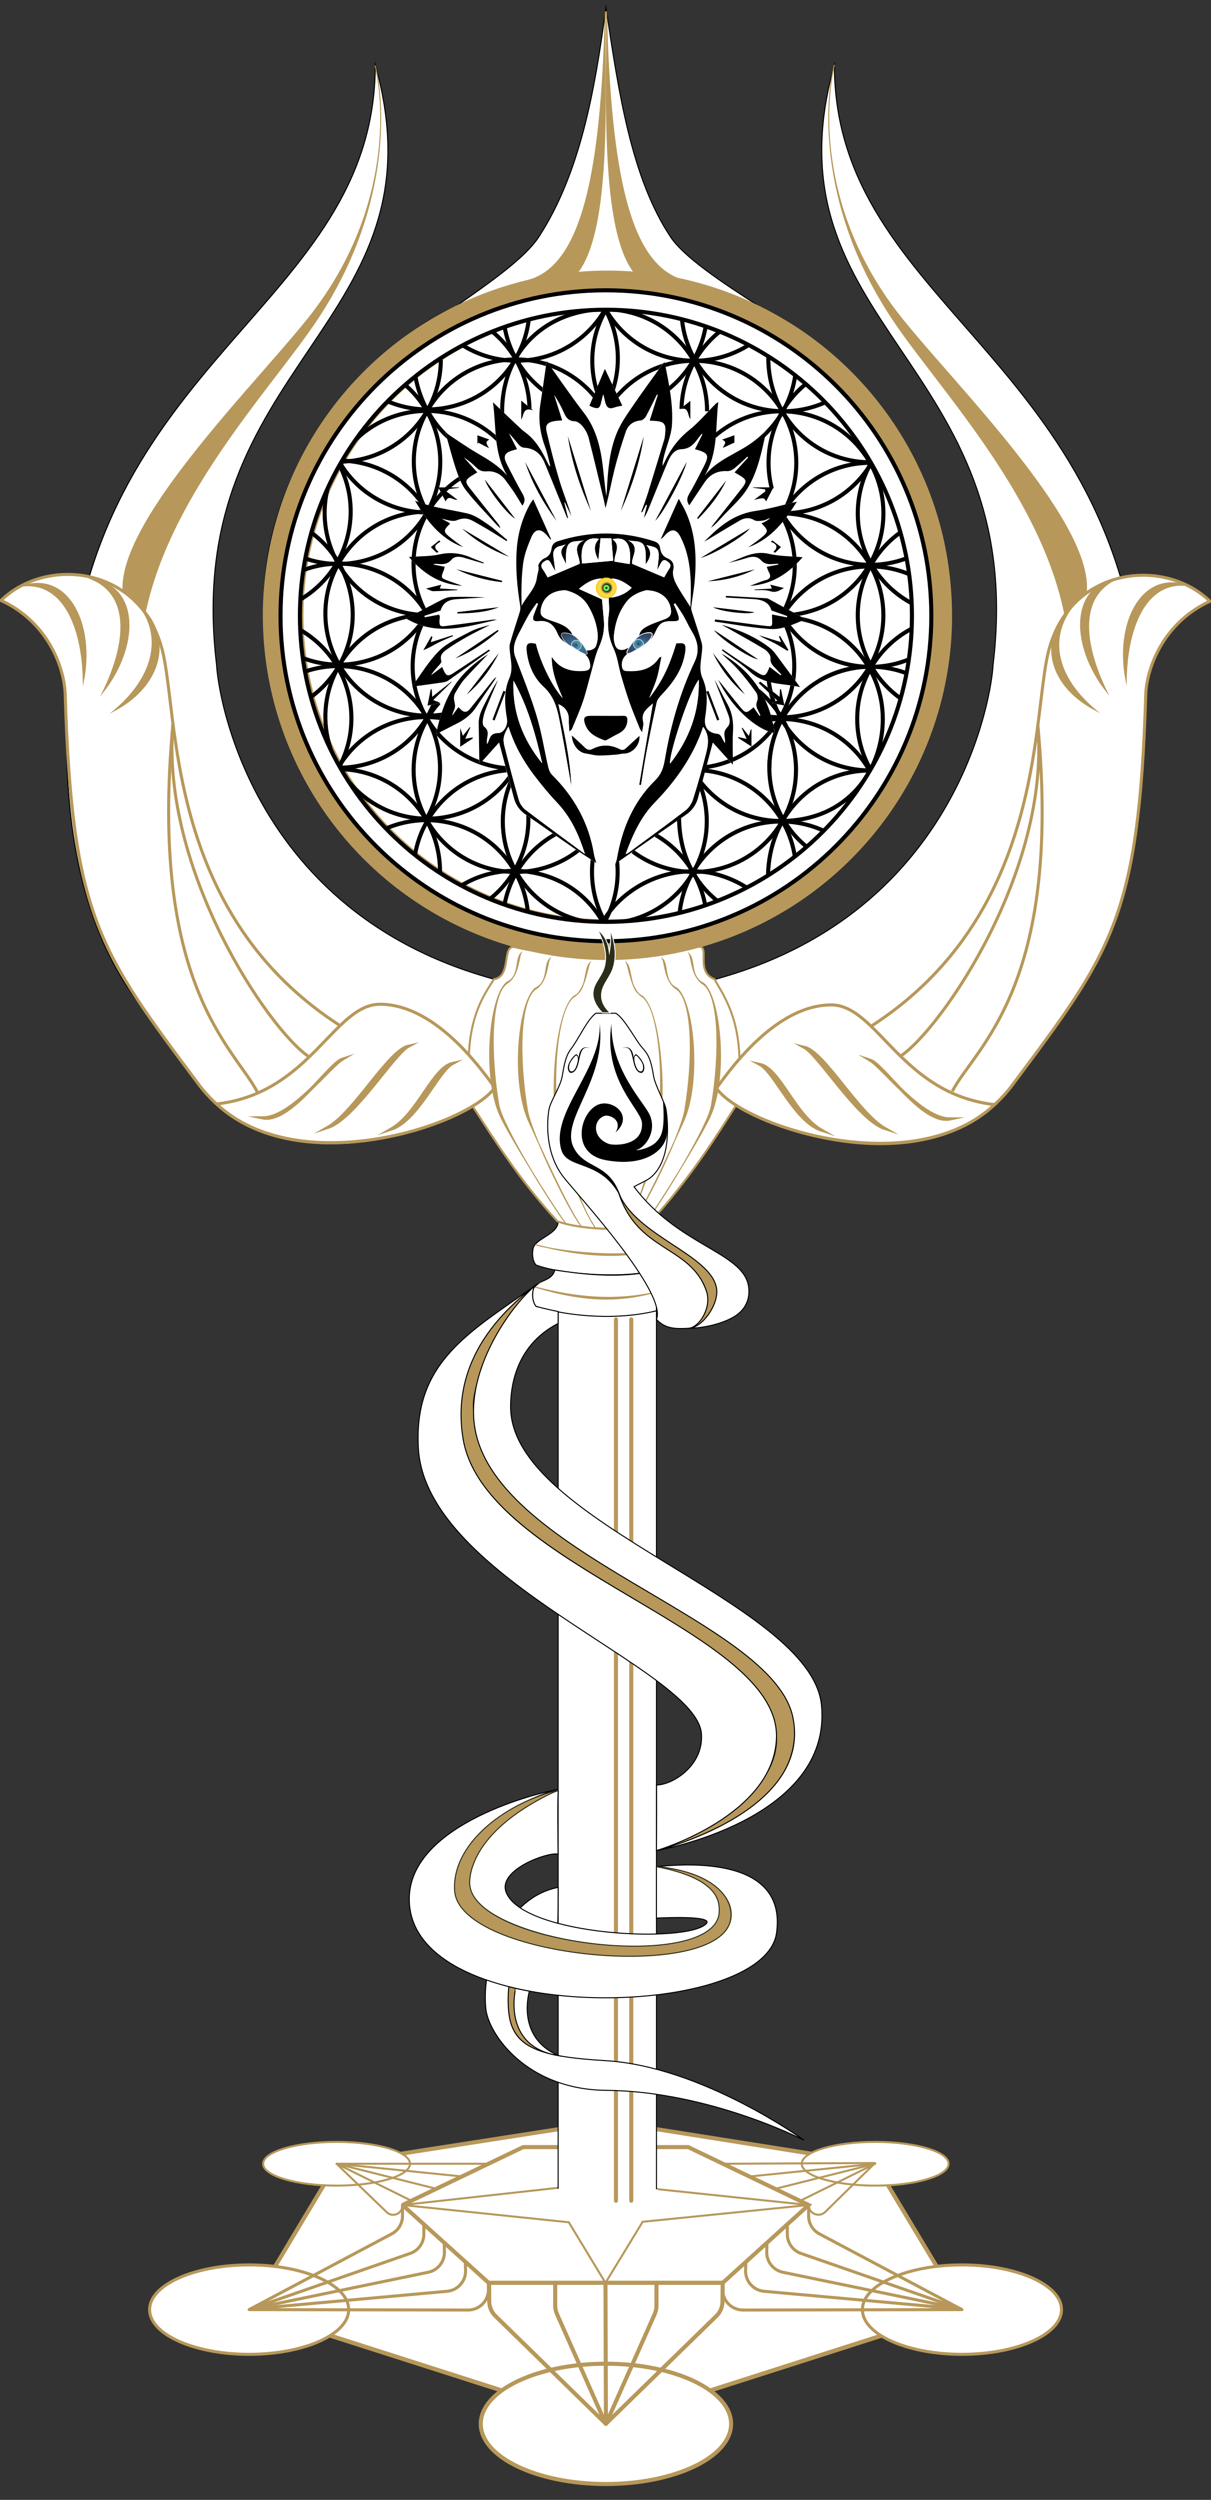 <?xml version="1.0" encoding="UTF-8"?> <svg xmlns="http://www.w3.org/2000/svg" xmlns:xlink="http://www.w3.org/1999/xlink" version="1.1" x="0px" y="0px" viewBox="0 0 298.03 615.1" style="enable-background:new 0 0 298.03 615.1;" xml:space="preserve"><rect x="0" y="0" width="298.03" height="615.1" fill="#333333" stroke="none"/> <style type="text/css"> .st0{fill:#FFFFFF;stroke:#B7985A;stroke-miterlimit:10;} .st1{fill:#FFFFFF;stroke:#B7985A;stroke-width:0.75;stroke-miterlimit:10;} .st2{fill:#FFFFFF;stroke:#B7985A;stroke-width:0.5;stroke-miterlimit:10;} .st3{fill:none;stroke:#B7985A;stroke-linecap:round;stroke-linejoin:round;stroke-miterlimit:10;} .st4{fill:none;stroke:#B7985A;stroke-miterlimit:10;} .st5{fill:none;stroke:#B7985A;stroke-width:0.75;stroke-linecap:round;stroke-linejoin:round;stroke-miterlimit:10;} .st6{fill:none;stroke:#B7985A;stroke-width:0.5;stroke-linecap:round;stroke-linejoin:round;stroke-miterlimit:10;} .st7{fill:#FFFFFF;stroke:#000000;stroke-width:0.25;stroke-miterlimit:10;} .st8{fill:#FFFFFF;stroke:#FFFFFF;stroke-width:0.25;stroke-miterlimit:10;} .st9{fill:#B7985A;stroke:#B7985A;stroke-width:0.25;stroke-miterlimit:10;} .st10{fill:#B7985A;stroke:#B7985A;stroke-width:0.75;stroke-miterlimit:10;} .st11{fill:none;stroke:#B7985A;stroke-width:0.75;stroke-miterlimit:10;} .st12{fill:#FFFFFF;stroke:#B7985A;stroke-width:10;stroke-miterlimit:10;} .st13{fill:none;stroke:#000000;stroke-miterlimit:10;} .st14{fill:#FFFFFF;stroke:#000000;stroke-miterlimit:10;} .st15{fill:#FFFFFF;} .st16{fill:#434560;stroke:#FFFFFF;stroke-width:0.25;stroke-miterlimit:10;} .st17{fill:#7174A0;stroke:#3C3C3B;stroke-width:0.25;stroke-miterlimit:10;} .st18{fill:#A86435;} .st19{fill:#51879E;stroke:#683B11;stroke-width:0.5;stroke-miterlimit:10;} .st20{fill:#1D1D1B;} .st21{fill:url(#SVGID_1_);stroke:#FFFFFF;stroke-width:0.117;stroke-miterlimit:10;stroke-opacity:0.7;} .st22{fill:url(#SVGID_2_);stroke:#FFFFFF;stroke-width:0.117;stroke-miterlimit:10;stroke-opacity:0.7;} .st23{fill:url(#SVGID_3_);stroke:#FFFFFF;stroke-width:0.117;stroke-miterlimit:10;} .st24{fill:url(#SVGID_4_);stroke:#FFFFFF;stroke-width:0.117;stroke-miterlimit:10;} .st25{fill:#2F3C1B;} .st26{fill:url(#SVGID_5_);} .st27{fill:url(#SVGID_6_);} .st28{stroke:#5CFF65;stroke-miterlimit:10;} .st29{fill:#B7985A;} .st30{fill:#2C2D19;stroke:#FFFFFF;stroke-width:0.227;stroke-miterlimit:10;} .st31{fill:#B7985A;stroke:#2C2D19;stroke-width:0.25;stroke-miterlimit:10;} </style> <g id="Слой_3_1_"> <g> <g> <polygon class="st0" points="149.13,596.4 236.92,568.3 215.35,532.4 149.61,522 82.85,532.4 61.32,568.3 "></polygon> <ellipse class="st0" cx="149.12" cy="596.4" rx="30.8" ry="14.8"></ellipse> <ellipse class="st1" cx="236.74" cy="568.29" rx="24.5" ry="11"></ellipse> <ellipse class="st1" cx="61.32" cy="568.29" rx="24.5" ry="11"></ellipse> <ellipse class="st2" cx="82.83" cy="532.4" rx="18.07" ry="5.38"></ellipse> <ellipse class="st2" cx="215.38" cy="532.4" rx="18.07" ry="5.38"></ellipse> <polyline class="st0" points="99.05,542.55 120.26,561.7 177.87,561.7 199.01,542.55 169.37,528.3 128.76,528.3 99.05,542.55 "></polyline> </g> <g> <path class="st3" d="M149.01,561.7l0.11,34.7l-27.2-26.54c-0.95-0.93-1.5-2.21-1.51-3.54l-0.04-4.62h57.48l-0.04,4.62 c-0.01,1.33-0.55,2.61-1.51,3.54l-27.2,26.54"></path> <line class="st4" x1="174.76" y1="588.2" x2="216.86" y2="574.72"></line> <path class="st3" d="M149.13,596.4l12-27.03c0.28-0.64,0.43-1.33,0.43-2.03v-5.64"></path> <path class="st3" d="M149.07,596.4l-12-27.03c-0.28-0.64-0.43-1.33-0.43-2.03v-5.64"></path> <line class="st4" x1="123.49" y1="588.19" x2="81.26" y2="574.68"></line> <path class="st5" d="M199.01,542.55l-0.01,2.66c-0.01,1.86,1.01,3.57,2.65,4.44l35.09,18.64l-53.88,0.1 c-2.78,0-5.03-2.26-5.01-5.04l0.01-1.65L199.01,542.55"></path> <path class="st5" d="M188.74,551.87l-0.04,2.24c-0.05,2.41,1.63,4.51,3.99,4.99l43.79,9.05l-39.36-13.69 c-2.01-0.7-3.36-2.59-3.36-4.72v-2.42"></path> <path class="st5" d="M236.47,568.15l-48.43-4.37c-2.64-0.24-4.63-2.49-4.55-5.14l0.07-2.09"></path> <path class="st5" d="M109.33,551.87l0.04,2.24c0.05,2.41-1.63,4.51-3.99,4.99l-43.79,9.05l39.36-13.69 c2.01-0.7,3.36-2.59,3.36-4.72v-2.42"></path> <path class="st5" d="M61.6,568.15l48.43-4.37c2.64-0.24,4.63-2.49,4.55-5.14l-0.07-2.09"></path> <line class="st6" x1="67.7" y1="557.67" x2="79.68" y2="537.7"></line> <line class="st6" x1="230.37" y1="557.67" x2="218.56" y2="537.7"></line> <path class="st5" d="M99.05,542.55l0.01,2.66c0.01,1.86-1.01,3.57-2.65,4.44l-35.09,18.64l53.88,0.1c2.78,0,5.03-2.26,5.01-5.04 l-0.01-1.65L99.05,542.55"></path> <path class="st6" d="M120.21,532.4H82.83l12.34,11.92c1.49,1.44,3.98,0.31,3.88-1.77l0,0"></path> <line class="st6" x1="82.83" y1="532.4" x2="107.37" y2="538.56"></line> <line class="st6" x1="82.85" y1="532.4" x2="113.7" y2="535.53"></line> <line class="st6" x1="82.85" y1="532.4" x2="101.24" y2="541.5"></line> <line class="st6" x1="128.76" y1="528.3" x2="99.05" y2="542.55"></line> <line class="st6" x1="215.38" y1="532.4" x2="190.84" y2="538.56"></line> <line class="st6" x1="215.36" y1="532.4" x2="184.52" y2="535.53"></line> <line class="st6" x1="215.36" y1="532.4" x2="196.97" y2="541.5"></line> <path class="st6" d="M215.36,532.22l-12.28,12.04c-1.51,1.48-4.07,0.41-4.07-1.71v0"></path> <line class="st6" x1="215.1" y1="532.22" x2="177.9" y2="532.4"></line> <polyline class="st6" points="128.76,528.3 169.45,528.3 199.16,542.55 "></polyline> <polyline class="st6" points="199.16,530.03 149.61,522 98.85,529.91 "></polyline> </g> <polyline class="st6" points="139.98,546.8 149.01,561.7 158.16,546.68 "></polyline> <polyline class="st6" points="158.16,546.68 199.01,542.55 161.56,538.63 "></polyline> <polyline class="st6" points="139.98,546.8 99.05,542.55 137.51,538.3 "></polyline> </g> <g> <polygon class="st7" points="137.36,231.6 161.56,231.6 161.56,543.96 137.36,543.51 "></polygon> <polygon class="st8" points="162.53,539.19 148.68,533.96 136.94,538.88 136.94,543.96 162.22,544.35 "></polygon> <path class="st7" d="M137.36,300.52c0,3.21-5.5,4.16-6.13,6.57c-0.23,0.87-0.36,3.01,0.7,4.18c6.64,2.5,22.99,3.35,29.62,1.16 c0-3.65-0.06-7.49,0-11.2C150.71,303.76,142.06,301.77,137.36,300.52z"></path> <path class="st7" d="M136.53,312.49c-0.69,3.01-4.66,2.37-5.3,4.78c-0.23,0.87-0.36,3.01,0.7,4.18 c5.71,1.87,18.18,3.86,29.62,1.08c0-4.01-0.04-5.82,0-10.01C152.34,314.96,141.25,313.19,136.53,312.49z"></path> <line class="st3" x1="151.59" y1="324.65" x2="151.59" y2="541.5"></line> <line class="st3" x1="155.36" y1="324.65" x2="155.36" y2="541.5"></line> <g id="КРАСИМ_15_"> <path class="st9" d="M131.52,316.63c10.21,2.67,19.92,3.6,30.02,1.28C154,319.94,145.53,320.94,131.52,316.63z"></path> <path class="st9" d="M131.74,306.24c11.35,3.02,21.38,3.49,29.8,1.31C151.12,309.85,135.42,307.5,131.74,306.24z"></path> </g> </g> <g> <path class="st7" d="M205.34,15.94c0,59.86,71.36,71.73,75.76,158.06c5.83,135.82-127.34,102.19-132.24,71.3 c83.55-5.18,95.02-71.71,95.55-81.75C253.41,88.76,187.41,80.2,205.34,15.94z"></path> <path class="st7" d="M92.36,15.94C92.36,75.8,21,87.67,16.6,174c-5.83,135.82,127.34,102.19,132.24,71.3 c-83.55-5.18-95.02-71.71-95.55-81.75C44.29,88.76,110.29,80.2,92.36,15.94z"></path> <path class="st7" d="M149.12,1.88c3.14,20.88,6.21,41.82,15.89,56.41c3.23,4.87,12.26,10.96,21.69,17 c25.14,11.86,47.51,42.36,47.51,75.11c0,46.25-35.23,85.03-85.2,85.66c-44.46,0.56-83.44-38.67-84.1-85.66 c-0.55-38.58,28.21-66.5,47.28-75.02c8.61-5.99,17.1-11.99,20.38-17.03C142.69,42.82,146.37,22.7,149.12,1.88z"></path> <g id="КРАСИМ_14_"> <path class="st9" d="M262.46,153.4c-5.06-30.36-30.61-56.94-42.29-74.15c-18.55-27.34-17.27-53.51-14.83-63.31 c-2.54,10.51-3.71,36.85,16.3,62.09C237.02,97.41,282.28,141.29,262.46,153.4z"></path> <path class="st9" d="M35.2,153.55c5.06-30.36,30.61-56.94,42.29-74.15c18.55-27.34,17.27-53.51,14.83-63.31 c2.54,10.51,3.71,36.85-16.3,62.09C60.65,97.56,15.38,141.44,35.2,153.55z"></path> </g> <path class="st1" d="M297.76,147.94c-11.26,5.16-15.59,16.15-15.8,23.16c-1.67,54.9-8.55,63.36-32.79,95.84 c-20.41,27.35-67.86,8.99-72.85,0.84c82.18-18.58,76.77-86.26,81.59-106.97C262.86,139.54,286.41,136.88,297.76,147.94z"></path> <path class="st1" d="M0.25,147.74c11.26,5.16,15.59,16.15,15.8,23.16c1.67,54.9,8.55,63.36,32.79,95.84 c20.41,27.35,67.86,8.99,72.85,0.84C39.5,249,44.91,181.32,40.1,160.61C35.15,139.33,11.6,136.68,0.25,147.74z"></path> <path class="st2" d="M126.9,233.07c-3.62-0.95-0.75,7.17-5.38,7.89c-1.87,3.38-8.74,10.96-5.14,31.34 c4.85,7.42,11.34,18.02,20.82,28.22c5.97,2.16,21.24,3.34,24.9-2.13c8.52-9.68,15.02-20.06,18.83-26.09 c3.61-19.42-2.94-27.26-5.06-31.34c-5.14-2.01-0.61-8.82-4.42-7.96C161.95,235.13,137.61,235.87,126.9,233.07z"></path> <path class="st1" d="M244.77,271.8c-23.13-2.64-28.83-24.63-40.3-24.54c-9.09,0.07-18.71,7.15-28.14,20.52 C182.96,277.18,224.59,290.71,244.77,271.8z"></path> <path class="st1" d="M53.31,271.64c23.13-2.64,28.83-24.63,40.3-24.54c9.09,0.07,18.71,7.15,28.14,20.52 C115.12,277.02,73.49,290.55,53.31,271.64z"></path> <g id="КРАСИМ_13_"> <path class="st9" d="M139.31,301.15c-3.71-4.85-15.68-24.05-16.57-29.35c-2.18-12.88-1.96-27.73,2.34-30.04 c2.56-1.9,2.58-6.1,3.11-7.2c-1.46,1.5-0.19,5.67-3.51,7.17c-4.27,3.57-6,23.27-1.59,32.85 C125.3,279.38,135.78,296.43,139.31,301.15z"></path> <path class="st9" d="M159.12,300.5c3.71-4.85,15.07-23.19,15.97-28.49c2.18-12.88,1.96-27.73-2.34-30.04 c-2.56-1.9-2.58-6.1-3.11-7.2c1.46,1.5,0.18,5.67,3.51,7.17c4.27,3.57,6,23.27,1.59,32.85 C172.53,279.58,162.65,295.78,159.12,300.5z"></path> <path class="st9" d="M143.14,301.88c-3.71-4.85-12.45-23.37-13.34-28.67c-2.18-12.88-1.96-27.73,2.34-30.04 c2.56-1.9,2.58-6.1,3.11-7.2c-1.46,1.5-0.18,5.67-3.51,7.17c-4.27,3.57-6,23.27-1.59,32.85 C132.36,280.79,139.61,297.16,143.14,301.88z"></path> <path class="st9" d="M155.82,300.52c3.71-4.85,11.81-22.01,12.71-27.31c2.18-12.88,1.96-27.73-2.34-30.04 c-2.56-1.9-2.58-6.1-3.11-7.2c1.46,1.5,0.19,5.67,3.51,7.17c4.27,3.57,6,23.27,1.59,32.85 C165.96,280.79,159.35,295.8,155.82,300.52z"></path> <path class="st9" d="M146.64,302.24c-3.71-4.85-8.03-18.69-8.93-23.99c-2.18-12.88-0.5-30.81,3.8-33.13 c2.56-1.9,3.09-7.05,3.61-8.14c-1.46,1.5-0.56,6.64-3.88,8.14c-4.27,3.57-5.97,22.18-4.12,33 C138.02,283.33,143.11,297.52,146.64,302.24z"></path> <path class="st9" d="M154.27,300.52c3.71-4.85,6.45-16.98,7.35-22.28c2.18-12.88,0.5-30.81-3.8-33.13 c-2.56-1.9-3.09-7.05-3.61-8.14c1.46,1.5,0.56,6.64,3.88,8.14c4.27,3.57,5.97,22.18,4.12,33 C161.31,283.33,157.8,295.8,154.27,300.52z"></path> <path class="st10" d="M187,261.89c4.99,1.09,8.53,12.41,15.24,16.24C195.53,275.95,190.75,263.92,187,261.89z"></path> <path class="st10" d="M197.87,257.65c4.99,1.09,13.25,16.23,19.96,20.06C211.12,275.53,201.62,259.68,197.87,257.65z"></path> <path class="st10" d="M214.12,260.84c3.47,1.12,12.82,15.92,19.72,14.48C226.66,275.32,217.59,262.94,214.12,260.84z"></path> <path class="st10" d="M111.44,261.63c-4.99,1.09-8.53,12.41-15.24,16.24C102.9,275.69,107.68,263.66,111.44,261.63z"></path> <path class="st10" d="M100.57,257.39c-4.99,1.09-13.25,16.23-19.96,20.06C87.32,275.27,96.81,259.42,100.57,257.39z"></path> <path class="st10" d="M84.32,260.58c-3.47,1.12-12.82,15.92-19.72,14.48C71.77,275.06,80.85,262.68,84.32,260.58z"></path> <path id="КРАСИМ_12_" class="st11" d="M255.42,178.5c6.02,64.3-15.42,79.19-21.05,90"></path> <path id="КРАСИМ_11_" class="st11" d="M221.86,259.7c9.76-6.7,36.64-45.32,33.55-81.2"></path> <path id="КРАСИМ_10_" class="st9" d="M277.16,167.6c0.13-12.6,4.5-24.75,15.09-23.54 C280.79,140.26,274.32,153.6,277.16,167.6z"></path> <path id="КРАСИМ_9_" class="st9" d="M272.4,170.24c-5.7-11.62-7.16-23.72,2.74-27.91 C263.19,144.14,263.51,159.06,272.4,170.24z"></path> <path id="КРАСИМ_8_" class="st9" d="M269.74,174.82c-9.71-8.03-12.03-17.92-5.47-25.94 C255.68,156.15,257.07,168.22,269.74,174.82z"></path> <path id="КРАСИМ_7_" class="st11" d="M42.57,178.11c-6.02,64.3,15.1,79.73,20.74,90.54"></path> <path id="КРАСИМ_6_" class="st11" d="M75.8,259.85c-9.76-6.7-36.32-45.86-33.24-81.74"></path> <path id="КРАСИМ_5_" class="st9" d="M20.5,167.75c-0.13-12.6-4.5-24.75-15.09-23.54C16.88,140.41,23.34,153.75,20.5,167.75 z"></path> <path id="КРАСИМ_4_" class="st9" d="M25.27,170.39c5.7-11.62,7.16-23.72-2.74-27.91 C34.48,144.29,34.15,159.21,25.27,170.39z"></path> <path id="КРАСИМ_3_" class="st9" d="M27.93,174.97c9.71-8.03,12.52-18.35,5.97-26.37 C42.49,155.88,40.6,168.37,27.93,174.97z"></path> <path id="КРАСИМ_2_" class="st9" d="M168.06,68.94c-22.31,11.26-18.33-42.93-18.81-66.15 C150.21,43.02,155.05,65.19,168.06,68.94z"></path> <path id="КРАСИМ_1_" class="st9" d="M130.17,68.94c22.31,11.26,18.33-42.93,18.81-66.15 C148.02,43.02,143.18,65.19,130.17,68.94z"></path> </g> </g> </g> <g id="Слой_2"> <circle id="КРАСИМ" class="st12" cx="149.5" cy="151.4" r="79.82"></circle> <g> <path class="st13" d="M125.88,191.96c-1.38,3.11-2.14,6.55-2.14,10.16c0,13.86,11.24,25.1,25.1,25.1s25.1-11.24,25.1-25.1 c0-3.24-0.61-6.34-1.73-9.19 M155.73,209.53c4.2,3.15,9.41,5.02,15.07,5.02c13.86,0,25.1-11.24,25.1-25.1 c0-7.88-3.63-14.91-9.3-19.51 M145.9,211.27c-0.14,1.08-0.21,2.17-0.21,3.29c0,5.2,1.58,10.03,4.29,14.04 M195.9,214.56 c0-0.8-0.04-1.58-0.11-2.36c-1.11-11.93-10.58-21.44-22.49-22.62 M124.64,189.55c-11.82,1.05-21.28,10.29-22.68,22 c-0.12,0.99-0.18,1.99-0.18,3 M148.07,228.05c2.49-3.9,3.93-8.53,3.93-13.5c0-0.95-0.05-1.88-0.15-2.8 M108.03,172.89 c-3.88,4.42-6.24,10.22-6.24,16.56c0,13.86,11.24,25.1,25.1,25.1c5.91,0,11.35-2.05,15.64-5.47 M167.12,201 c0,9.8,4.32,17.31,11,21.82 M214.99,191.53c-3.97-8.64-12.7-14.63-22.82-14.63c-1.3,0-2.58,0.1-3.82,0.29 M189.12,166.9 c1.22,12.72,11.94,22.67,24.99,22.67c1.07,0,2.12-0.07,3.16-0.2 M226.7,142.75c-3.7-2.15-8-3.38-12.59-3.38 c-8.54,0-16.08,4.26-20.62,10.77 M172.43,192.43c4.6,5.83,11.73,9.58,19.73,9.58c16.54,0,25.1-12.58,25.1-25.1 c0-12.25-8.77-22.45-20.37-24.66 M108.55,176.7c-9.87-1.44-20.07,3.13-25.37,12.3c-0.58,1-1.08,2.03-1.51,3.07 M119.03,222.33 c3.04-2.06,5.68-4.83,7.64-8.22c2.48-4.3,3.55-9.02,3.34-13.64 M187.16,107.86c4.92-4.2,8.19-10.26,8.73-17.09 c0.05-0.66,0.08-1.33,0.08-2 M149.98,74.83c-2.67,3.99-4.22,8.78-4.22,13.94c0,2.73,0.44,5.36,1.24,7.82 M193.84,126.28 c9.96-0.4,18.42-6.6,22.11-15.31 M178.27,80.73c-6.24,4.44-10.36,11.67-10.55,19.87 M174.02,101.2c0-13.86-11.24-25.1-25.1-25.1 S122.98,86,123.6,102.47 M193.61,124.5c1.51-3.23,2.36-6.83,2.36-10.63c0-13.86-11.24-25.1-25.1-25.1 c-7.77,0-14.72,3.53-19.33,9.08 M193.43,153.01c4.51,6.68,12.15,11.07,20.82,11.07c4.33,0,8.4-1.1,11.96-3.02 M217.41,114.07 c-1.03-0.13-2.09-0.2-3.16-0.2c-8.76,0-16.48,4.49-20.97,11.29 M188.34,176.2c1.29,0.2,2.61,0.31,3.96,0.31 c13.86,0,25.1-11.24,25.1-25.1c0-13.47-10.61-24.46-23.93-25.08c-0.39-0.02-0.78-0.03-1.18-0.03 M239.35,113.87 M193.11,127.43 c4.47,6.95,12.26,11.55,21.13,11.55c3.63,0,7.07-0.77,10.18-2.15 M199.14,93.82c-6.07,4.58-10,11.86-10,20.05 c0,2.2,0.28,4.34,0.82,6.38 M195.36,151.22c12.42-1.51,22.05-12.09,22.05-24.92c0-13.86-11.24-25.1-25.1-25.1 c-6.32,0-12.09,2.33-16.5,6.19 M104.99,150.89c-2.12-3.55-5.15-6.63-8.99-8.84c-7.26-4.19-15.74-4.34-22.85-1.16 M82.67,188.89 c8.94,0.27,17.73-4.26,22.52-12.55c0.68-1.18,1.26-2.39,1.73-3.63 M104.8,125.24c-2.11-3.42-5.08-6.39-8.81-8.54 c-4.35-2.51-9.13-3.57-13.8-3.34 M70.89,160.18c11.2,6.47,25.31,3.32,32.78-6.88 M104.83,125.89 c-8.54,0.13-16.81,4.62-21.39,12.55c-6.93,12.01-2.82,27.36,9.19,34.29c5.19,3,11.02,3.93,16.51,3.05 M102.02,151.44 c-7.51,0.96-14.5,5.29-18.58,12.35c-6.93,12.01-2.82,27.36,9.19,34.29c11.26,6.5,25.45,3.29,32.9-7.03 M130.31,100.6 c-0.14-8.53-4.63-16.77-12.55-21.35 M82.98,112.67c2.13,4.07,5.4,7.6,9.67,10.06c3.84,2.21,8.01,3.3,12.15,3.36 M150.76,96.15 c2.42-7.22,1.37-15.05-2.55-21.32 M102.05,91.44c0.81,6.21,3.94,12.64,9.01,16.77 M122.98,108.68c-1.57-1.61-3.39-3.03-5.43-4.21 c-12.01-6.93-27.36-2.82-34.29,9.19s-2.82,27.36,9.19,34.29c3.47,2,7.22,3.08,10.96,3.32 M146.65,97.97 c-1.91-2.42-4.31-4.53-7.15-6.17c-12.01-6.93-27.36-2.82-34.29,9.19c-4.36,7.54-4.35,16.41-0.77,23.68 M113.29,117.65 c-3.26,2.09-6.08,4.98-8.15,8.56c-4.54,7.86-4.34,17.14-0.31,24.57 M173.3,188.81c7.59-0.9,14.68-5.25,18.8-12.38 c4.1-7.11,4.34-15.39,1.35-22.4 M103.98,153.23c-5.57,11.7-1.29,25.91,10.13,32.5c3.45,1.99,7.18,3.07,10.9,3.31"></path> <path class="st13" d="M72.37,154.18c8.35,4.08,14.11,12.65,14.11,22.57c0,4.65-1.26,9.01-3.47,12.74"></path> <path class="st13" d="M83.39,113.6c13.86,0,25.1-11.24,25.1-25.1"></path> <path class="st13" d="M136.67,205.27c-7.71,4.28-12.94,12.51-12.94,21.96"></path> <path class="st13" d="M173.95,227.23c0-9.3-5.05-17.42-12.57-21.75"></path> <path class="st13" d="M226.7,153.6c-9.23,3.71-15.74,12.75-15.74,23.3c0,5.14,1.54,9.91,4.19,13.89"></path> <path class="st13" d="M214.11,189.58c-13.86,0-24.84,10.89-25.1,25.84"></path> <path class="st13" d="M203.9,205c-3.49-1.84-7.46-2.87-11.68-2.87c-13.86,0-25.1,11.24-25.1,25.1"></path> <path class="st13" d="M185.24,219.41c-3.02-2.22-6.55-3.83-10.4-4.63c-11.25-2.08-23.18,4.13-27.64,14.28"></path> <path class="st13" d="M108.23,216.11c0.64-9.27-3.91-18.54-12.5-23.5c-4.43-2.56-9.31-3.61-14.06-3.32"></path> <path class="st13" d="M61.44,176.45"></path> <path class="st13" d="M104.93,201.55c6.93-12.01,2.82-27.36-9.19-34.29c-6.81-3.93-14.71-4.31-21.52-1.71"></path> <path class="st13" d="M130.01,225.8c-0.37-8.27-4.83-16.19-12.53-20.63c-7.81-4.51-17.04-4.34-24.44-0.37"></path> <path class="st13" d="M149.22,228.55c-1.99-4.17-5.09-7.81-9.04-10.33c-7.34-4.69-16.93-5.25-24.74-1.37 c-1.16,0.57-2.27,1.24-3.32,1.98"></path> <path class="st13" d="M167.71,76.09c0,13.86,11.24,25.1,25.1,25.1c4.17,0,8.1-1.02,11.56-2.81"></path> <path class="st13" d="M148.58,75.24c4.18,8.04,12.59,13.53,22.28,13.53c5.37,0,10.35-1.69,14.43-4.56"></path> <path class="st13" d="M164.07,96.11c6.04-4.58,9.95-11.84,9.95-20.01"></path> <path class="st13" d="M123.81,76.09c0,8.35,4.08,15.75,10.35,20.31"></path> <path class="st13" d="M189.08,87.67c-0.21,14.76,11.24,26.08,25.1,26.08"></path> <path class="st13" d="M215.26,112.45c-2.63,3.97-4.16,8.73-4.16,13.85c0,10.71,6.71,19.86,16.16,23.46"></path> <path class="st13" d="M223.15,129.96c-7.22,4.41-12.05,12.36-12.05,21.45c0,8.92,4.66,16.76,11.67,21.21"></path> <path class="st13" d="M75.36,172.31c3.23-2.09,6.03-4.96,8.08-8.52c6.93-12.01,2.82-27.36-9.19-34.29"></path> <path class="st13" d="M92.65,97.38c12.01,6.93,27.36,2.82,34.29-9.19c1.99-3.44,3.07-7.16,3.31-10.87"></path> <path class="st13" d="M70.7,135.4c12.01,6.93,27.36,2.82,34.29-9.19c6.93-12.01,2.82-27.36-9.19-34.29"></path> <path class="st13" d="M112.56,84.1c4.11,2.93,9.14,4.66,14.57,4.66c9.66,0,18.05-5.46,22.25-13.46"></path> <path class="st13" d="M73.75,147.61c12.01-6.93,16.12-22.29,9.19-34.29"></path> <path class="st13" d="M192.7,176.4c-6.93,12.01-2.82,27.36,9.19,34.29"></path> <path class="st13" d="M214.43,163.98c-13.86,0-25.1,11.24-25.1,25.1"></path> <path class="st13" d="M224.43,166.2c-7.08-3.13-15.5-2.95-22.72,1.22"></path> <path class="st13" d="M192.97,150.29c3.7-7.43,3.37-15.93-0.28-22.87"></path> </g> <path class="st14" d="M149.12,71.43c-44.23,0-80.08,35.85-80.08,80.08s35.85,80.08,80.08,80.08s80.08-35.85,80.08-80.08 S193.35,71.43,149.12,71.43z M149.12,226.83c-41.59,0-75.31-33.72-75.31-75.31s33.72-75.31,75.31-75.31s75.31,33.72,75.31,75.31 S190.71,226.83,149.12,226.83z"></path> <g> <path class="st15" d="M151.39,212.55c5.78-4.01,11.54-8.05,17.34-12.03c1.53-1.05,2.54-2.41,3.02-4.17 c1.22-4.52,2.42-9.04,3.64-13.65c1.46,1.62,3.08,3.4,4.94,5.46c0-2.98-0.12-5.57,0.03-8.15c0.14-2.4-0.19-4.61-1.35-6.72 c-1.1-1.99-2.11-4.04-3.16-6.06c0.88,2.6,2,5.07,2.96,7.61c0.5,1.32,1.3,2.91,0.15,4.11c-0.89,0.93-0.79,1.73-0.61,2.72 c0.07,0.39,0.06,0.8,0.09,1.2c-0.49-0.55-0.7-1.16-1.02-1.71c-0.16-0.27-0.52-0.54-0.81-0.57c-2.41-0.23-3.46-1.67-3.1-4.06 c0.49-3.24,0.74-6.55-0.63-9.6c-0.93-2.08-0.43-4-0.22-6.02c0.09-0.9,0.24-1.86,0-2.7c-0.71-2.58-1.6-5.11-2.41-7.66 c-0.11-0.36-0.21-0.77-0.17-1.13c0.25-2.05,0.64-4.08,0.82-6.14c0.55-5.98,0.33-11.88-2.23-17.46c-0.44-0.96-1-1.87-1.65-3.07 c-1.59,3.56-3.01,6.74-4.44,9.92c0.48-0.28,0.77-0.66,1.1-1.01c1.53-1.67,2.75-1.54,3.77,0.47c2.72,5.37,2.66,11.14,2.44,17.26 c-1.31-2.09-2.56-3.84-3.53-5.73c-0.52-1-0.96-2.35-0.72-3.36c0.37-1.54-0.26-2.44-1.35-2.89c-1.27-0.53-1.7-1.42-1.87-2.56 c-0.14-0.97-0.69-1.41-1.56-1.69c-7.82-2.5-15.64-2.51-23.47-0.02c-0.92,0.29-1.5,0.74-1.66,1.76c-0.16,1.09-0.56,1.97-1.77,2.48 c-0.69,0.29-1.6,1.38-1.49,1.92c0.21,1.05-0.25,1.84-0.35,2.74c-0.32,2.85-2.58,4.64-3.79,7.07c-0.07-3.54-0.07-7.05,0.39-10.49 c0.29-2.18,1.13-4.33,1.99-6.38c0.91-2.16,2.28-2.29,3.8-0.58c0.32,0.35,0.61,0.73,0.91,1.1c0.06-0.03,0.12-0.06,0.17-0.1 c-1.43-3.2-2.87-6.39-4.38-9.77c-0.34,0.47-0.53,0.7-0.68,0.95c-1.97,3.46-3.07,7.19-3.37,11.13c-0.36,4.76,0.08,9.49,0.85,14.19 c0.08,0.48,0,1.03-0.15,1.51c-0.78,2.56-1.67,5.09-2.38,7.67c-0.22,0.8-0.05,1.72,0.04,2.58c0.21,2.01,0.69,3.92-0.22,6.02 c-1.39,3.18-1.12,6.62-0.55,9.99c0.25,1.48-0.78,3.47-2.16,3.46c-1.66,0-2.04,0.94-2.42,2.13c-0.05,0.14-0.16,0.27-0.38,0.62 c0-0.56-0.04-0.86,0.01-1.14c0.17-1.15,0.57-2.28-0.7-3.2c-0.34-0.25-0.38-1.16-0.29-1.72c0.14-0.94,0.42-1.89,0.78-2.78 c0.94-2.35,1.95-4.66,2.94-6.99c-1.18,1.82-2.18,3.72-3.15,5.63c-0.82,1.61-1.64,3.21-1.6,5.09c0.07,3.21,0.1,6.42,0.16,9.62 c0,0.05,0.12,0.09,0.24,0.18c1.59-1.77,3.18-3.54,4.62-5.14c1.23,4.63,2.43,9.16,3.65,13.68c0.46,1.71,1.43,3.06,2.92,4.09 c3.81,2.61,7.56,5.29,11.36,7.92c1.98,1.37,4.01,2.66,6.01,3.99C149.27,214.08,149.27,214.08,151.39,212.55z M121.31,98.98 c0.89,6.06,0.07,12.39,3.49,18.03c-2.1-2.43-4.73-3.97-7.39-5.53c-2.64-1.54-5.14-3.31-7.82-5.07c0.88,3.06,1.66,6.19,2.68,9.24 c0.59,1.77,1.3,3.62,2.44,5.05c2.34,2.96,5.01,5.67,7.54,8.47c0.26,0.28,0.56,0.53,0.84,0.79c-0.1-0.53-0.35-0.87-0.62-1.21 c-2.36-2.96-4.73-5.9-7.06-8.88c-1.02-1.3-0.88-1.87,0.52-2.75c0.51-0.32,1.03-0.63,1.5-0.91c-1.14-1.27-2.21-2.46-3.29-3.66 c1.13,0.69,2.1,1.52,2.99,2.42c0.72,0.73,1.48,1.07,2.56,0.99c1.92-0.15,3.52,0.62,4.69,2.19c0.73,0.99,1.46,1.98,2.14,3 c0.7,1.05,1.33,2.14,2.01,3.25c0.75-1.02,0.63-1.86,0.07-2.85c-1.39-2.45-2.67-4.95-3.94-7.46c-0.94-1.86-0.52-2.72,1.5-3.29 c0.32-0.09,0.63-0.18,1.05-0.3c-0.7-1.37-1.35-2.64-2-3.91c0.93,0.91,1.68,1.94,2.51,2.89c0.28,0.32,0.76,0.63,1.17,0.65 c2.48,0.12,4.12,1.38,5.05,3.6c1.19,2.83,2.33,5.69,3.5,8.54c0.71,1.74,1.42,3.48,2.13,5.21c0.06-0.03,0.13-0.05,0.19-0.08 c-0.3-1.25-0.6-2.49-0.91-3.74c0.05-0.02,0.1-0.03,0.14-0.05c0.53,1.12,1.06,2.25,1.6,3.37c-0.87-3-2.07-5.87-2.96-8.83 c-1.18-3.94-2.19-7.95-3.14-11.96c-0.38-1.62,0.18-2.25,1.83-2.58c0.65-0.13,1.34-0.13,2.01-0.19c-0.69-2.17-1.34-4.23-1.99-6.28 c0.97,1.41,1.74,2.88,2.42,4.4c0.53,1.18,1.1,2.05,2.64,2.09c0.69,0.02,1.53,0.7,2.01,1.31c0.64,0.81,1.17,1.79,1.43,2.79 c1.3,5.06,2.49,10.14,3.72,15.22c0.16,0.68,0.28,1.36,0.42,2.04c0.89-3.23,1.45-6.44,2.24-9.58c0.78-3.1,1.72-6.17,2.75-9.19 c0.56-1.63,1.8-2.63,3.66-2.79c0.47-0.04,1.06-0.56,1.31-1.01c0.96-1.75,1.8-3.57,2.69-5.36c0.08,0.03,0.15,0.05,0.23,0.08 c-0.66,2.1-1.32,4.2-2,6.34c0.35,0.02,0.61,0.03,0.87,0.04c2.76,0.12,3.23,0.67,2.92,3.38c-0.04,0.39-0.07,0.8-0.19,1.17 c-1.34,4.45-2.69,8.9-4.07,13.34c-0.48,1.54-1.07,3.04-1.61,4.55c0.08,0.03,0.15,0.05,0.23,0.08c0.32-0.63,0.65-1.25,0.97-1.88 c0.07,0.03,0.14,0.06,0.22,0.09c-0.25,1.06-0.51,2.11-0.76,3.17c0.54-0.79,0.89-1.64,1.24-2.48c1.53-3.74,3.02-7.5,4.59-11.22 c0.65-1.53,1.61-3.15,3.36-3.21c2.34-0.08,3.34-1.57,4.48-3.11c0.18-0.25,0.4-0.46,0.6-0.69c0.05,0.04,0.09,0.08,0.14,0.11 c-0.61,1.22-1.22,2.44-1.85,3.69c3.39,0.9,3.63,1.44,2.09,4.42c-1.17,2.27-2.33,4.54-3.6,6.75c-0.56,0.97-0.48,1.75,0.11,2.64 c1.28-1.93,2.53-3.83,3.81-5.71c1.32-1.93,3.14-2.84,5.52-2.71c0.57,0.03,1.27-0.28,1.73-0.65c1.13-0.91,2.17-1.94,3.24-2.92 c0.07,0.07,0.13,0.13,0.2,0.2c-1.1,1.21-2.2,2.42-3.35,3.68c0.42,0.25,0.79,0.47,1.17,0.69c1.85,1.08,1.95,1.53,0.6,3.25 c-2.33,2.98-4.69,5.93-7.04,8.9c-0.2,0.25-0.35,0.53-0.52,0.8c1.01-0.76,1.82-1.66,2.64-2.56c2.13-2.34,4.65-4.44,6.29-7.09 c2.6-4.19,3.52-9.09,4.64-14.09c-1.06,0.86-1.94,1.57-2.82,2.27c-3.91,3.09-9.03,4.46-12.32,8.61c3.39-5.65,2.62-11.97,3.35-18.05 c-0.35,0.14-0.57,0.33-0.77,0.54c-2.11,2.12-4.05,4.45-6.37,6.31c-2.71,2.16-4.64,4.76-6.06,7.83c-0.16,0.35-0.36,0.68-0.54,1.02 c0.02-0.94,0.22-1.82,0.45-2.69c0.65-2.46,1.72-4.89,1.89-7.38c0.35-5.19-0.77-10.28-1.79-15.44c-0.21,0.15-0.34,0.2-0.41,0.3 c-2.61,3.65-5.27,7.26-7.79,10.96c-1.35,1.99-2.73,4.03-3.63,6.24c-1.81,4.49-2.16,9.3-2.41,14.1c-0.02,0.44-0.07,0.87-0.11,1.31 c-0.43-2.61-0.61-5.19-0.93-7.75c-0.58-4.63-1.73-9.05-4.68-12.84c-1.81-2.32-3.49-4.74-5.22-7.14c-1.22-1.69-2.4-3.41-3.86-5.49 c-0.56,3.84-1.03,7.3-1.57,10.75c-0.57,3.66-0.02,7.16,1.26,10.61c0.53,1.41,0.8,2.92,1.24,4.6c-0.27-0.23-0.35-0.28-0.39-0.34 c-0.17-0.31-0.33-0.62-0.48-0.94c-1.32-2.71-2.82-5.27-5.31-7.12c-0.74-0.55-1.41-1.19-2.08-1.82 C125.28,102.75,123.35,100.91,121.31,98.98z M114,134.65c-1.18-0.88-2.18-1.58-3.14-2.34c-1.8-1.43-1.8-1.79-0.19-3.36 c0.04-0.04,0.01-0.15,0.02-0.22c-0.69-0.37-1.37-0.74-2.05-1.11c1.32,0.28,2.76,0.83,3.77,0.4c1.55-0.66,2.76-0.52,4.08,0.23 c1.26,0.71,2.53,1.41,3.77,2.16c1.48,0.89,2.93,1.82,4.39,2.74c0.06-0.09,0.13-0.18,0.19-0.27c-1.58-1.29-3.09-2.7-4.78-3.85 c-1.54-1.05-3.17-2.24-4.93-2.65c-4.33-1.02-8.8-1.44-13.01-3.16C104.99,128.05,108.21,132.48,114,134.65z M196.12,123.44 c-3.45,0.79-6.82,1.81-10.26,2.3c-5.83,0.83-9.57,4.58-12.58,7.55c0.5-0.29,0.72-0.41,0.94-0.53c2.6-1.56,5.19-3.14,7.81-4.66 c1.14-0.66,2.3-0.86,3.59-0.1c0.57,0.34,1.49,0.18,2.23,0.08c0.57-0.08,1.11-0.43,1.66-0.65c-0.27,0.35-0.62,0.58-0.98,0.79 c-0.35,0.2-0.73,0.37-1.12,0.57c1.76,1.76,1.74,2.06-0.1,3.56c-0.48,0.39-0.97,0.76-1.47,1.12c-0.48,0.35-0.97,0.69-1.73,1.23 C190,132.48,193.21,128.03,196.12,123.44z M120.58,160.09c-0.08-0.09-0.16-0.18-0.24-0.27c-2.96,1.96-5.91,3.94-8.88,5.87 c-1.18,0.77-1.63,0.61-2.24-0.67c-0.14-0.3-0.26-0.61-0.4-0.93c-0.94,0.71-1.84,1.38-2.73,2.05c0.57-0.98,1.31-1.73,2.01-2.51 c0.25-0.28,0.6-0.74,0.52-0.99c-0.52-1.57,0.55-2.32,1.55-3c1.55-1.07,3.16-2.07,4.81-2.99c1.84-1.03,3.74-1.93,5.62-2.89 c-1.76,0.46-3.51,0.93-5.08,1.76c-2.58,1.38-5.42,2.61-7.45,4.61c-2.6,2.58-4.51,5.86-6.7,8.82c2.46-0.34,4.98-0.67,7.49-1.04 c0.51-0.08,1.08-0.2,1.49-0.49C113.77,165.01,117.17,162.54,120.58,160.09z M177.85,159.77c-0.06,0.09-0.12,0.17-0.18,0.26 c2.3,1.72,4.8,3.24,6.87,5.21c3.57,3.38,8.15,2.82,12.35,3.82c-1.89-2.58-3.69-5.05-5.53-7.51c-0.55-0.74-1.1-1.52-1.81-2.07 c-3.54-2.77-7.62-4.47-11.9-5.74c0.47,0.32,0.98,0.55,1.47,0.82c3.02,1.71,6.06,3.36,9.01,5.18c0.7,0.43,1.56,1.45,1.5,2.11 c-0.12,1.18,0.43,1.77,1.09,2.45c0.53,0.55,1.05,1.1,1.58,1.66c-0.05,0.07-0.11,0.13-0.16,0.2c-0.91-0.68-1.82-1.37-2.74-2.06 c-0.96,2.4-1.2,2.49-3.3,1.19c-0.9-0.55-1.77-1.15-2.64-1.74C181.58,162.29,179.72,161.03,177.85,159.77z M120.16,160.93 c-7.27,4.63-10.84,9.93-12.86,19.75c1.79-0.93,3.48-1.82,5.19-2.67c1.92-0.96,3.53-2.25,4.73-4.07c1.45-2.2,2.97-4.35,4.46-6.53 c0.17-0.26,0.31-0.54,0.46-0.81c-0.45,0.29-0.75,0.67-1.05,1.04c-1.81,2.27-3.61,4.53-5.43,6.79c-0.72,0.9-1.51,0.98-2.32,0.1 c-0.16-0.18-0.36-0.33-0.55-0.51c-0.54,0.74-1.02,1.41-1.51,2.08c0.1-0.8,0.58-1.43,0.68-2.12c0.1-0.67-0.23-1.4-0.25-2.1 c-0.01-0.46,0.09-0.99,0.32-1.38c0.69-1.16,1.36-2.37,2.25-3.36C116.34,164.82,118.53,162.63,120.16,160.93z M176.72,167.21 c3.23,6.76,9.28,12.3,13.89,13.17c-1.11-8.65-5.59-15.27-13.07-19.57c1.3,1.24,2.85,2.55,4.19,4.05c1.57,1.75,3.02,3.62,4.37,5.54 c0.37,0.52,0.48,1.52,0.24,2.11c-0.35,0.86-0.2,1.49,0.18,2.21c0.23,0.43,0.41,0.88,0.62,1.32c-0.07,0.04-0.15,0.08-0.22,0.12 c-0.49-0.7-0.98-1.41-1.47-2.12c-1.79,1.56-1.93,1.58-3.38-0.17C180.26,171.67,178.5,169.43,176.72,167.21z M118.95,138.63 c0.04-0.06,0.09-0.13,0.13-0.19c-0.94-0.36-1.89-0.68-2.8-1.09c-2.59-1.16-5.17-1.58-8.05-0.94c-2.44,0.54-5.02,0.45-7.59,0.64 c3.39,3.9,7.36,6.74,13.14,7.1c-1.35-0.48-2.34-0.81-3.32-1.17c-2.03-0.75-2.02-0.76-1.23-2.71c0.09-0.23,0.12-0.48,0.2-0.81 c-1.01-0.2-1.93-0.38-2.86-0.56c0.33-0.16,0.64-0.19,0.94-0.15c1.33,0.15,2.57,0.2,3.59-1.01c0.75-0.89,1.87-0.85,2.94-0.54 C115.68,137.68,117.32,138.16,118.95,138.63z M197.53,137.11c-2.84-0.26-5.65-0.22-8.31-0.84c-3.82-0.89-6.77,1.15-10.02,2.23 c1.62-0.33,3.21-0.79,4.8-1.27c1.22-0.38,2.4-0.36,3.29,0.63c0.85,0.95,1.86,1.02,2.98,0.92c0.42-0.04,0.84-0.05,1.25-0.07 c0.01,0.07,0.02,0.14,0.03,0.21c-0.91,0.18-1.82,0.35-2.85,0.55c0.2,0.52,0.3,0.91,0.49,1.24c0.66,1.13,0.37,1.79-0.91,2.08 c-0.59,0.14-1.16,0.39-1.74,0.61c-0.57,0.21-1.13,0.43-2,0.76C190.24,143.78,194.18,140.93,197.53,137.11z M122.31,152.47 c-0.35,0-0.7-0.04-1.03,0.01c-3.53,0.48-7.04,1.02-10.58,1.44c-2.25,0.27-2.81,0.67-2.46-2.08c0.02-0.15-0.09-0.32-0.17-0.59 c-1.21,0.23-2.38,0.44-3.54,0.66c-0.03-0.12-0.06-0.24-0.09-0.36c1.3-0.42,2.61-0.85,3.99-1.3c0.55-1.78,1.69-2.64,3.97-2.81 c2.38-0.17,4.76-0.28,7.14-0.42c-2.86-0.14-5.71-0.2-8.56-0.11c-0.79,0.02-1.63,0.38-2.36,0.75c-2.31,1.16-4.56,2.42-6.86,3.61 c-0.65,0.33-1.34,0.57-1.98,0.83C107.25,156.66,114.78,154.25,122.31,152.47z M190,151.2c0,0.59-0.01,0.93,0,1.26 c0.07,1.68,0.06,1.73-1.66,1.53c-2.48-0.29-4.96-0.64-7.44-0.96c-1.65-0.21-3.3-0.41-4.95-0.62c-0.02,0.18-0.05,0.35-0.07,0.53 c4.59,0.64,9.16,1.55,13.77,1.82c3.06,0.18,5.92-1.34,8.62-2.4c-3.01-1.65-6-3.29-8.98-4.92c-0.23-0.12-0.49-0.23-0.75-0.25 c-3.3-0.2-6.6-0.39-9.91-0.58c-0.01,0.13-0.01,0.27-0.02,0.4c2.32,0.13,4.64,0.25,6.95,0.4c2.07,0.13,3.76,0.83,4.25,2.78 c1.45,0.51,2.68,0.95,3.92,1.39c-0.03,0.11-0.07,0.22-0.1,0.32C192.5,151.68,191.35,151.46,190,151.2z M153.15,99.81 c-1.41-2.98-2.85-6.02-4.28-9.04c-1.3,3.09-2.54,6.04-3.8,9.05c0.24,0.11,0.54,0.29,0.87,0.4c1.31,0.44,1.67,0.23,1.99-1.12 c0.17-0.7,0.34-1.4,0.51-2.1c0.31,0.73,0.36,1.46,0.57,2.15c0.4,1.3,1.04,1.55,2.3,1.08C151.84,100.03,152.44,99.97,153.15,99.81z M158.44,107.38c-1.89,6.13-3.78,12.25-5.67,18.38C155.46,119.87,157.47,113.76,158.44,107.38z M145.45,125.79 c-1.9-6.16-3.8-12.32-5.7-18.48C140.71,113.75,142.78,119.86,145.45,125.79z M129.22,113.66c1.76,5.31,4.47,10.07,7.75,14.52 C134.39,123.34,131.8,118.5,129.22,113.66z M169,113.65c-2.58,4.84-5.17,9.68-7.75,14.52C163.38,126.08,168.2,117.06,169,113.65z M189.86,172.97c1.12,0.22,2.03,0.4,3.18,0.62c-0.32-1.52-0.58-2.77-0.84-4.02c-0.08,0.01-0.16,0.03-0.25,0.04 c-0.03,0.55-0.05,1.09-0.09,1.86c-1.69-1.33-3.24-2.55-4.78-3.76c-0.12,0.13-0.23,0.26-0.35,0.38c1.49,1.41,2.99,2.81,4.55,4.29 C190.78,172.59,190.42,172.74,189.86,172.97z M106.62,172.25c1.64-1.61,3.09-3.04,4.55-4.47c-0.02-0.02-0.05-0.05-0.07-0.07 c-1.53,1.21-3.06,2.43-4.73,3.76c-0.05-0.74-0.08-1.28-0.12-1.82c-0.08-0.01-0.17-0.03-0.25-0.04c-0.25,1.27-0.5,2.54-0.79,4.02 c1.17-0.25,2.04-0.44,3.1-0.67C107.76,172.72,107.4,172.57,106.62,172.25z M189.73,181.09 M175.69,154.99 c1.62,2.27,8.75,6.92,10.87,7.26C182.92,159.83,179.3,157.41,175.69,154.99z M172.44,137.28c3.46-0.97,10.91-5.49,12.1-7.27 C180.57,132.39,176.67,134.74,172.44,137.28z M125.36,137.02c-3.88-2.33-7.76-4.66-11.65-6.98 C117.15,133.15,121.08,135.43,125.36,137.02z M190.34,119.92c-1.76,0-3.38,0-5.01,0c0,0.03,0.01,0.07,0.01,0.1 c0.98,0.13,1.96,0.26,2.93,0.38c0.03,0.17,0.05,0.34,0.08,0.51c-0.89,0.67-1.79,1.34-2.79,2.09c2.43-0.58,2.43-0.58,2.98,0.36 C189.12,122.27,189.69,121.16,190.34,119.92z M122.71,155.25c-0.07-0.08-0.14-0.17-0.22-0.25c-3.49,2.34-6.97,4.68-10.46,7.02 C116.06,160.45,119.48,158,122.71,155.25z M114.85,170.91c3.36-2.84,5.95-6.27,7.9-10.2 C120.11,164.11,117.48,167.51,114.85,170.91z M183.34,170.88c-2.63-3.4-5.27-6.8-7.9-10.21 C177.39,164.61,179.99,168.03,183.34,170.88z M112.96,120.03c0-0.04,0-0.07,0-0.11c-1.66,0-3.31,0-5.08,0 c0.66,1.28,1.23,2.38,1.8,3.49c0.7-1.88,1.96-0.19,2.89-0.46c-0.91-0.69-1.82-1.37-2.73-2.06c0.05-0.17,0.1-0.34,0.14-0.51 C110.97,120.26,111.96,120.14,112.96,120.03z M185.8,140.09c-3.87,0.98-7.75,1.96-11.62,2.94 C178.26,142.86,182.14,141.91,185.8,140.09z M171.55,127.48c0.09,0.06,0.17,0.13,0.26,0.19c2.75-2.82,5.24-5.83,6.91-9.46 C176.33,121.3,173.94,124.39,171.55,127.48z M123.52,143.24c0.03-0.11,0.06-0.22,0.08-0.33c-3.77-0.95-7.55-1.91-11.32-2.86 C115.85,141.8,119.61,142.83,123.52,143.24z M119.32,118c0.79,2.49,5.42,8.47,7.46,9.62C124.24,124.35,121.86,121.28,119.32,118z M183.74,181.82c-0.89-0.21-1.46-0.34-2.03-0.47c-0.02,0.07-0.05,0.14-0.07,0.21c1.07,0.69,2.15,1.38,3.3,2.12 c0-1.54,0-2.88,0-4.21c-0.05,0-0.09,0-0.14-0.01c-0.15,0.47-0.3,0.95-0.51,1.63c-0.61-0.78-1.1-1.42-1.6-2.05 c-0.05,0.04-0.09,0.08-0.14,0.12C182.9,179.95,183.26,180.74,183.74,181.82z M192.23,158.02c-1.91-0.61-3.66-1.16-5.41-1.72 c1.14,0.75,2.36,1.22,3.53,1.81c1.18,0.6,2.3,1.34,3.45,2.01c0.08-0.06,0.16-0.12,0.25-0.19c-0.69-1.16-1.38-2.32-2.07-3.48 c-0.08,0.05-0.17,0.1-0.25,0.15C191.87,157.04,192.02,157.46,192.23,158.02z M111.47,156.52c-0.02-0.08-0.04-0.16-0.06-0.24 c-1.76,0.57-3.52,1.14-5.41,1.74c0.17-0.55,0.3-0.95,0.43-1.35c-0.1-0.04-0.19-0.09-0.29-0.13c-0.65,1.14-1.3,2.28-1.95,3.42 c1.34-0.49,2.42-1.2,3.57-1.79C108.97,157.56,110.23,157.07,111.47,156.52z M113.92,181.05c-0.22-0.64-0.38-1.11-0.66-1.94 c0,1.75,0,3.08,0,4.61c1.14-0.76,2.13-1.41,3.12-2.07c-0.03-0.07-0.07-0.14-0.1-0.21c-0.52,0.1-1.04,0.19-1.79,0.33 c0.49-1.08,0.88-1.94,1.27-2.8c-0.04-0.03-0.09-0.06-0.13-0.09C115.09,179.58,114.54,180.27,113.92,181.05z M175.43,149.41 c2.17,1.18,9.03,1.87,10.26,1.22C182.25,150.22,178.84,149.81,175.43,149.41z M112.55,150.62c0,0.11,0.01,0.23,0.01,0.34 c3.46-0.1,6.91-0.23,10.22-1.56C119.37,149.81,115.96,150.22,112.55,150.62z M104.83,144.82c0.84,0.32,1.32,0.65,1.79,0.65 c1.98-0.03,3.96-0.16,5.95-0.25c0-0.05,0-0.1,0-0.14c-1.42-0.09-2.84-0.18-4.31-0.27c0.14-0.39,0.23-0.63,0.34-0.94 C107.38,144.17,106.3,144.44,104.83,144.82z M185.67,145.06c0,0.04,0,0.09,0,0.13c1.31,0.07,2.71-0.12,3.9,0.28 c1.41,0.48,2.3-0.22,3.37-0.79c-1.11-0.27-2.22-0.54-3.38-0.82c0.14,0.34,0.25,0.59,0.4,0.95 C188.45,144.9,187.06,144.98,185.67,145.06z M177.69,108.18c1.57,0.6,0.28,1.42,0.26,2c0.9-0.42,1.8-0.83,2.8-1.29 c0-0.4,0-1.04,0-1.81C179.73,107.45,178.8,107.78,177.69,108.18z M117.49,109.24c0.07-0.11,0.15-0.22,0.22-0.33 c0.85,0.44,1.7,0.87,2.67,1.37c-0.4-0.76-1.23-1.49,0.07-2.13c-1.08-0.39-1.97-0.71-2.95-1.06 C117.49,107.88,117.49,108.56,117.49,109.24z M149.07,110.01 M167.32,100.69c2.31-0.74,1.84,1.53,2.58,2.45c0-1.48,0-2.9,0-4.5 C168.92,99.41,168.12,100.05,167.32,100.69z M121.21,177.06c0.17,0.08,0.33,0.15,0.5,0.23c0.9-2.37,1.8-4.73,2.71-7.1 c-0.18-0.07-0.36-0.14-0.54-0.2C122.98,172.34,122.1,174.7,121.21,177.06z M128.28,98.59c0,1.69,0,3.11,0,4.68 c0.7-1.16,0.37-3.22,2.96-2.28C130.12,100.07,129.32,99.42,128.28,98.59z M176.5,177.29c0.17-0.07,0.34-0.14,0.52-0.22 c-0.89-2.36-1.79-4.72-2.68-7.08c-0.18,0.07-0.35,0.13-0.53,0.2C174.7,172.56,175.6,174.93,176.5,177.29z M190.32,135.8 c0.15,0.06,0.31,0.13,0.46,0.19c0.47-0.46,0.94-0.93,1.41-1.39c-0.7-0.54-1.4-1.08-2.1-1.62c-0.13,0.11-0.26,0.22-0.39,0.33 C191.1,133.83,191.66,134.56,190.32,135.8z M107.43,135.99c0.17-0.06,0.35-0.12,0.52-0.18c-1.63-1.3-0.57-1.92,0.43-2.54 c-0.1-0.1-0.19-0.2-0.29-0.3c-0.69,0.55-1.38,1.1-2.07,1.65C106.5,135.07,106.96,135.53,107.43,135.99z"></path> <path d="M146.77,212.36c-2.01-1.33-4.03-2.63-6.01-3.99c-3.8-2.62-7.55-5.31-11.36-7.92c-1.5-1.02-2.46-2.37-2.92-4.09 c-1.22-4.52-2.42-9.05-3.65-13.68c-1.44,1.6-3.03,3.37-4.62,5.14c-0.12-0.09-0.24-0.13-0.24-0.18c-0.06-3.21-0.09-6.42-0.16-9.62 c-0.04-1.89,0.79-3.49,1.6-5.09c0.97-1.91,1.96-3.82,3.15-5.63c-0.98,2.33-2,4.65-2.94,6.99c-0.36,0.89-0.63,1.83-0.78,2.78 c-0.09,0.57-0.05,1.47,0.29,1.72c1.27,0.92,0.87,2.05,0.7,3.2c-0.04,0.28-0.01,0.58-0.01,1.14c0.22-0.35,0.33-0.48,0.38-0.62 c0.38-1.19,0.76-2.13,2.42-2.13c1.39,0,2.42-1.98,2.16-3.46c-0.57-3.37-0.84-6.81,0.55-9.99c0.91-2.09,0.44-4,0.22-6.02 c-0.09-0.86-0.26-1.78-0.04-2.58c0.71-2.58,1.6-5.11,2.38-7.67c0.15-0.48,0.23-1.03,0.15-1.51c-0.78-4.7-1.22-9.43-0.85-14.19 c0.3-3.94,1.41-7.68,3.37-11.13c0.15-0.26,0.34-0.48,0.68-0.95c1.52,3.38,2.95,6.58,4.38,9.77c-0.06,0.03-0.12,0.06-0.17,0.1 c-0.3-0.37-0.59-0.74-0.91-1.1c-1.52-1.71-2.9-1.58-3.8,0.58c-0.86,2.05-1.7,4.2-1.99,6.38c-0.46,3.45-0.46,6.95-0.39,10.49 c1.22-2.44,3.48-4.23,3.79-7.07c0.1-0.91,0.56-1.7,0.35-2.74c-0.11-0.55,0.81-1.63,1.49-1.92c1.22-0.51,1.61-1.39,1.77-2.48 c0.15-1.03,0.73-1.47,1.66-1.76c7.83-2.49,15.64-2.48,23.47,0.02c0.87,0.28,1.42,0.72,1.56,1.69c0.17,1.14,0.6,2.04,1.87,2.56 c1.08,0.45,1.71,1.35,1.35,2.89c-0.24,1.02,0.2,2.36,0.72,3.36c0.97,1.89,2.22,3.64,3.53,5.73c0.23-6.13,0.28-11.89-2.44-17.26 c-1.02-2.01-2.24-2.14-3.77-0.47c-0.32,0.35-0.62,0.73-1.1,1.01c1.42-3.18,2.85-6.36,4.44-9.92c0.65,1.2,1.21,2.11,1.65,3.07 c2.57,5.58,2.78,11.48,2.23,17.46c-0.19,2.05-0.57,4.09-0.82,6.14c-0.05,0.37,0.05,0.77,0.17,1.13c0.8,2.55,1.69,5.08,2.41,7.66 c0.23,0.84,0.09,1.81,0,2.7c-0.2,2.02-0.71,3.93,0.22,6.02c1.36,3.05,1.12,6.37,0.63,9.6c-0.36,2.39,0.69,3.83,3.1,4.06 c0.29,0.03,0.66,0.31,0.81,0.57c0.32,0.55,0.53,1.17,1.02,1.71c-0.03-0.4-0.02-0.81-0.09-1.2c-0.18-1-0.28-1.79,0.61-2.72 c1.15-1.2,0.35-2.79-0.15-4.11c-0.96-2.54-2.08-5.01-2.96-7.61c1.05,2.02,2.06,4.07,3.16,6.06c1.17,2.11,1.5,4.33,1.35,6.72 c-0.15,2.58-0.03,5.17-0.03,8.15c-1.86-2.06-3.47-3.84-4.94-5.46c-1.23,4.61-2.42,9.14-3.64,13.65c-0.48,1.76-1.48,3.12-3.02,4.17 c-5.8,3.98-11.56,8.01-17.34,12.03c0.13-0.41,0.32-0.82,0.39-1.24c1.26-7.37,4.01-14.03,9.43-19.34c1.46-1.43,2.02-3.01,2.36-5.02 c1.41-8.34,3.7-16.46,7.34-24.13c1.33-2.81,0.73-5.15-0.74-7.57c-0.75-1.23-1.32-2.56-2.05-3.81c-0.6-1.03-1.31-2-1.97-3 c-0.12,0.07-0.24,0.15-0.36,0.22c0.17,0.35,0.34,0.69,0.49,1.04c0.17,0.4,0.33,0.81,0.47,1.23c0.61,1.72,0.41,1.97-1.45,1.92 c-2.26-0.06-3.11,0.52-4.03,2.64c-0.28,0.63-0.7,1.2-1.07,1.8c-0.02,0.04-0.13,0.02-0.24,0.04c0.06-0.33,0.11-0.64,0.15-0.86 c-0.52,0.6-0.97,1.33-1.61,1.81c-1.1,0.82-2.3,1.54-3.51,2.21c-1.45,0.81-2.15,2.03-1.94,3.52c0.1,0.72,0.4,1.04,1.18,1.08 c3.19,0.16,6.07-0.35,7.97-3.29c0.05-0.08,0.21-0.1,0.57-0.26c-0.39,1.9-0.64,3.65-1.13,5.31c-0.5,1.67-1.25,3.26-1.89,4.89 c3.17-4.09,4.88-7.62,6.66-13.45c2.14-0.24,2.43,0.04,2.21,2.13c-0.02,0.22-0.08,0.43-0.12,0.65c-0.74,4.02-3.07,7.13-5.8,10 c-0.47,0.49-0.96,1.1-1.1,1.73c-0.88,3.94-1.69,7.9-2.45,11.86c-0.54,2.83-0.95,5.68-1.42,8.52c-0.15-0.03-0.3-0.05-0.45-0.08 c1.11-6.62,2.23-13.24,3.37-20.02c-1.41,1.28-2.98,2.25-2.38,4.51c0.18,0.67-0.13,1.47-0.26,2.57c-0.35-0.49-0.48-0.61-0.54-0.76 c-0.86-2.16-1.77-4.3-2.55-6.49c-0.78-2.22-1.46-4.48-2.12-6.75c-0.63-2.18-0.86-4.53-1.81-6.56c-1.29-2.77-1.64-5.48-1.2-8.45 c0.22-1.49-0.02-3.05-0.06-4.57c0.3,0.15,0.63,0.47,0.9,0.42c1.81-0.32,3.47-0.98,4.8-2.4c-1.61-1.29-3.22-2.23-4.93-2.26 c0.28,1.02,0.75,1.98,0.73,2.94c-0.01,0.45-0.97,0.87-1.5,1.3c-0.93,0.69-1.7,0.21-2.29-0.47c-1-1.14-0.84-1.97,0.61-3.8 c-2.13,0.1-3.75,1.01-5.6,2.57c2.04,0.92,3.83,1.72,5.68,2.55c0.14,1.57,0.28,3.32,0.45,5.06c0.23,2.33-0.19,4.48-1.18,6.65 c-0.89,1.97-1.32,4.16-1.92,6.26c-0.68,2.39-1.23,4.83-2.03,7.18c-0.78,2.32-1.8,4.56-2.73,6.83c-0.07,0.16-0.26,0.26-0.62,0.6 c-0.07-1.13-0.19-1.99-0.15-2.85c0.09-1.73-0.79-3.2-2.54-3.89c1.33,6.64,2.9,13.2,3.2,20.34c-0.92-5.17-1.73-9.97-2.63-14.75 c-0.68-3.6-1.23-7.14-4.25-9.9c-2.41-2.21-3.74-5.3-4.14-8.64c-0.24-2,0.28-2.41,2.27-1.96c1.09,4.56,4.01,10.55,6.61,13.41 c-1.41-3.23-2.77-6.48-2.71-10.2c1.81,2.86,4.5,3.66,7.64,3.51c1.57-0.07,2.06-0.53,1.73-2.09c-0.14-0.64-0.48-1.38-0.97-1.78 c-0.81-0.67-1.84-1.06-2.73-1.64c-1.57-1.03-3.5-1.83-4.23-3.64c-0.94-2.3-2.34-3.39-4.82-3.08c-1.09,0.13-1.47-0.42-1.09-1.45 c0.35-0.95,0.73-1.9,1.09-2.85c-0.1-0.06-0.2-0.12-0.3-0.18c-0.64,0.92-1.33,1.81-1.9,2.78c-0.83,1.43-1.58,2.92-2.35,4.39 c-1.01,1.93-1.89,3.83-1.01,6.13c1.81,4.75,3.73,9.48,5.2,14.34c1.24,4.1,1.9,8.38,2.86,12.56c0.17,0.72,0.44,1.53,0.94,2.03 c5.47,5.43,9.05,11.82,10.33,19.46C146.3,210.87,146.57,211.61,146.77,212.36z M153.97,210.15c0.3-0.11,0.42-0.13,0.51-0.19 c4.74-3.49,9.51-6.94,14.18-10.52c0.85-0.65,1.57-1.73,1.89-2.75c1.18-3.72,2.23-7.48,3.2-11.26c0.57-2.2,0.92-4.47-0.7-6.58 c-0.22,0.61-0.4,1.18-0.61,1.73c-2.52,6.5-6.54,12-11.35,16.96C157.65,201.08,155.71,205.46,153.97,210.15z M143.96,210.14 c-1.49-4.66-3.41-8.98-6.78-12.55c-2.11-2.23-4.07-4.61-5.92-7.06c-2.66-3.54-4.77-7.4-6.13-11.74c-1.2,2.1-1.45,2.93-0.97,4.86 c1.11,4.42,2.27,8.84,3.54,13.22c0.26,0.91,0.92,1.87,1.68,2.44C134.2,202.97,139.09,206.54,143.96,210.14z M139.21,145.24 c-3.2,0.01-5.33,1.6-5.98,4.08c-0.47,1.8-0.1,2.46,1.63,3.11c2.56,0.98,5.47,1.4,6.44,4.72c0.29,0.98,1.41,1.75,2.26,2.51 c0.86,0.77,2.8,0.28,3.16-0.82c0.28-0.85,0.45-1.81,0.38-2.7c-0.21-2.57-1.08-4.97-2.41-7.17 C143.33,146.72,141.17,145.73,139.21,145.24z M159.01,145.24c-1.56,0.4-3.51,1.13-4.85,2.86c-1.89,2.46-2.81,5.33-3.09,8.4 c-0.05,0.6,0.05,1.24,0.19,1.83c0.27,1.1,0.88,1.75,2.18,1.54c1.06-0.17,3.71-2.06,3.81-3.2c0.13-1.51,1.15-2.12,2.19-2.66 c1.32-0.68,2.76-1.12,4.14-1.65c1.37-0.53,1.76-1.21,1.5-2.65C164.61,147.07,162.35,145.26,159.01,145.24z M133.44,187.83 c-1.6-7.07-3.54-14.01-7.08-20.38C126.05,175.19,128.61,181.91,133.44,187.83z M171.97,167.25c-2.43,3.1-7.29,18.16-7.09,20.68 C169.61,181.88,172.17,175.14,171.97,167.25z M161.73,140.26c0.89-5.81,0.32-5.42-2.67-6.15c1.34,1.5,1.25,2.77-0.13,4.71 c-0.06-1.21,0.17-2.84-0.29-4.23c-0.6-1.82-2.62-1.24-4.15-1.67c3.25,1.53,0.9,3.95,1.07,5.79c2.67,1.14,5.26,2.24,7.89,3.35 c0.42-0.72,0.84-1.48,1.32-2.22c0.6-0.93-0.06-1.38-0.67-1.81c-0.69-0.48-1.13-0.1-1.46,0.53 C162.35,139.13,162.04,139.69,161.73,140.26z M143.73,132.94c-1.52,0.39-3.51-0.16-4.12,1.6c-0.49,1.4-0.25,3.05-0.33,4.44 c-0.21-1.52-2.4-3.06-0.09-4.97c-0.49,0.09-0.84,0.26-1.21,0.33c-1.43,0.28-1.95,1.18-1.79,2.55c0.14,1.16,0.31,2.32,0.49,3.69 c-0.39-0.69-0.7-1.21-0.98-1.75c-0.34-0.64-0.65-1.36-1.56-0.79c-0.79,0.49-1.27,1.07-0.57,2.04c0.48,0.66,0.86,1.4,1.21,2 c2.7-1.14,5.3-2.25,7.87-3.34C142.77,136.8,140.49,134.45,143.73,132.94z M147.25,137.81c-1.18-2.47-1.12-3.78,0.16-5.22 c-3.98-0.77-4.6,2.42-4.16,6.07c2.51-0.23,5.02-0.46,7.67-0.7c-0.15-1.8-0.31-3.64-0.47-5.53c-0.98,0-1.75,0-2.65,0 C147.61,134.24,147.44,135.96,147.25,137.81z M154.98,138.8c0.48-4.5-0.66-7-4.24-6.12c2.26,1.62,0.35,3.61,0.5,5.5 C152.5,138.39,153.74,138.6,154.98,138.8z"></path> <path class="st15" d="M146.77,212.36c-0.2-0.75-0.47-1.5-0.6-2.26c-1.28-7.64-4.87-14.04-10.33-19.46 c-0.5-0.5-0.78-1.31-0.94-2.03c-0.97-4.19-1.62-8.46-2.86-12.56c-1.47-4.86-3.39-9.59-5.2-14.34c-0.88-2.3,0-4.2,1.01-6.13 c0.77-1.47,1.52-2.95,2.35-4.39c0.56-0.97,1.26-1.85,1.9-2.78c0.1,0.06,0.2,0.12,0.3,0.18c-0.37,0.95-0.74,1.89-1.09,2.85 c-0.38,1.03,0,1.58,1.09,1.45c2.49-0.31,3.89,0.78,4.82,3.08c0.73,1.81,2.66,2.61,4.23,3.64c0.89,0.58,1.92,0.97,2.73,1.64 c0.49,0.4,0.84,1.14,0.97,1.78c0.33,1.56-0.16,2.02-1.73,2.09c-3.13,0.14-5.82-0.65-7.64-3.51c-0.06,3.72,1.3,6.97,2.71,10.2 c-2.6-2.87-5.52-8.86-6.61-13.41c-1.99-0.45-2.51-0.04-2.27,1.96c0.4,3.34,1.73,6.43,4.14,8.64c3.01,2.76,3.57,6.31,4.25,9.9 c0.9,4.78,1.71,9.58,2.63,14.75c-0.3-7.14-1.87-13.7-3.2-20.34c1.74,0.7,2.63,2.17,2.54,3.89c-0.05,0.86,0.08,1.73,0.15,2.85 c0.35-0.33,0.55-0.44,0.62-0.59c0.93-2.27,1.94-4.51,2.73-6.83c0.8-2.35,1.34-4.79,2.03-7.18c0.6-2.1,1.03-4.29,1.92-6.26 c0.98-2.17,1.4-4.32,1.18-6.65c-0.17-1.75-0.31-3.49-0.45-5.06c-1.85-0.83-3.64-1.63-5.68-2.55c1.85-1.55,3.47-2.46,5.6-2.57 c-1.45,1.83-1.61,2.66-0.61,3.8c0.59,0.67,1.36,1.16,2.29,0.47l0-0.02c0.03,1.53,0.28,3.09,0.06,4.58 c-0.43,2.97-0.08,5.68,1.2,8.45c0.94,2.03,1.18,4.37,1.81,6.56c0.65,2.27,1.33,4.53,2.12,6.75c0.77,2.19,1.69,4.33,2.55,6.49 c0.06,0.15,0.18,0.26,0.54,0.76c0.13-1.1,0.44-1.9,0.26-2.57c-0.6-2.25,0.96-3.23,2.38-4.51c-1.14,6.78-2.25,13.4-3.37,20.02 c0.15,0.03,0.3,0.05,0.45,0.08c0.47-2.84,0.88-5.69,1.42-8.52c0.76-3.97,1.58-7.92,2.45-11.86c0.14-0.63,0.63-1.24,1.1-1.73 c2.74-2.87,5.06-5.97,5.8-10c0.04-0.22,0.09-0.43,0.12-0.65c0.23-2.09-0.07-2.37-2.21-2.13c-1.78,5.83-3.49,9.36-6.66,13.45 c0.64-1.63,1.39-3.22,1.89-4.89c0.5-1.67,0.74-3.41,1.13-5.31c-0.37,0.16-0.52,0.18-0.57,0.26c-1.9,2.94-4.78,3.45-7.97,3.29 c-0.78-0.04-1.08-0.36-1.18-1.08c-0.21-1.49,0.49-2.71,1.94-3.52c1.21-0.67,2.4-1.39,3.51-2.21c0.64-0.48,1.09-1.21,1.61-1.81 c-0.04,0.22-0.09,0.53-0.15,0.86c0.11-0.01,0.22,0,0.24-0.04c0.37-0.59,0.79-1.16,1.07-1.8c0.92-2.11,1.77-2.7,4.03-2.64 c1.87,0.05,2.06-0.2,1.45-1.92c-0.15-0.41-0.3-0.82-0.47-1.23c-0.15-0.35-0.33-0.69-0.49-1.04c0.12-0.07,0.24-0.15,0.36-0.22 c0.66,1,1.37,1.97,1.97,3c0.73,1.24,1.3,2.58,2.05,3.81c1.47,2.42,2.08,4.76,0.74,7.57c-3.63,7.67-5.93,15.79-7.34,24.13 c-0.34,2.01-0.9,3.59-2.36,5.02c-5.42,5.31-8.17,11.97-9.43,19.34c-0.07,0.42-0.26,0.83-0.39,1.24 C149.27,214.08,149.27,214.08,146.77,212.36z M149.17,176.13c-1.27,0-2.55,0-3.82,0c-1.5,0-1.87,0.48-1.41,1.93 c0.75,2.36,2.72,3.32,4.82,4.1c0.16,0.06,0.42-0.03,0.59-0.12c0.92-0.49,1.81-1.04,2.75-1.49c1.44-0.69,2.25-1.77,2.29-3.39 c0.02-0.69-0.24-1.05-1.01-1.03C151.99,176.17,150.58,176.14,149.17,176.13z M157.38,181.06c-1.12,1.03-2.2,1.98-3.24,2.98 c-0.5,0.48-0.92,0.65-1.61,0.3c-2.2-1.12-4.46-1.21-6.68-0.07c-0.81,0.42-1.35,0.23-1.95-0.37c-0.96-0.96-2-1.85-3.17-2.93 c0.14,2.37,1.69,4.2,3.45,4.43c1.02,0.13,2.03,0.47,3.05,0.49c1.51,0.03,3.02-0.12,4.53-0.22c0.59-0.04,1.18-0.26,1.77-0.25 C155.62,185.43,157.54,183.36,157.38,181.06z"></path> <path d="M121.31,98.98c2.04,1.94,3.96,3.78,5.9,5.6c0.67,0.63,1.34,1.28,2.08,1.82c2.49,1.85,3.99,4.41,5.31,7.12 c0.15,0.32,0.31,0.63,0.48,0.94c0.04,0.07,0.12,0.11,0.39,0.34c-0.44-1.68-0.72-3.19-1.24-4.6c-1.28-3.45-1.83-6.95-1.26-10.61 c0.54-3.45,1.01-6.92,1.57-10.75c1.45,2.07,2.64,3.79,3.86,5.49c1.72,2.39,3.41,4.81,5.22,7.14c2.95,3.79,4.09,8.22,4.68,12.84 c0.32,2.56,0.5,5.14,0.93,7.75c0.04-0.44,0.08-0.87,0.11-1.31c0.26-4.8,0.6-9.61,2.41-14.1c0.89-2.21,2.27-4.25,3.63-6.24 c2.52-3.71,5.18-7.32,7.79-10.96c0.07-0.09,0.19-0.15,0.41-0.3c1.02,5.16,2.13,10.26,1.79,15.44c-0.17,2.49-1.24,4.92-1.89,7.38 c-0.23,0.87-0.43,1.75-0.45,2.69c0.18-0.34,0.38-0.67,0.54-1.02c1.42-3.07,3.36-5.68,6.06-7.83c2.32-1.85,4.26-4.19,6.37-6.31 c0.2-0.2,0.42-0.4,0.77-0.54c-0.73,6.09,0.04,12.41-3.35,18.05c3.29-4.15,8.41-5.51,12.32-8.61c0.88-0.7,1.76-1.41,2.82-2.27 c-1.12,5-2.04,9.9-4.64,14.09c-1.64,2.65-4.16,4.74-6.29,7.09c-0.82,0.9-1.63,1.8-2.64,2.56c0.17-0.27,0.32-0.55,0.52-0.8 c2.34-2.97,4.71-5.92,7.04-8.9c1.35-1.72,1.24-2.17-0.6-3.25c-0.38-0.22-0.75-0.44-1.17-0.69c1.14-1.26,2.24-2.47,3.35-3.68 c-0.07-0.07-0.13-0.13-0.2-0.2c-1.07,0.98-2.1,2.02-3.24,2.92c-0.46,0.37-1.16,0.68-1.73,0.65c-2.38-0.13-4.2,0.78-5.52,2.71 c-1.28,1.88-2.53,3.78-3.81,5.71c-0.59-0.89-0.67-1.67-0.11-2.64c1.28-2.2,2.43-4.48,3.6-6.75c1.54-2.98,1.29-3.52-2.09-4.42 c0.62-1.25,1.24-2.47,1.85-3.69c-0.05-0.04-0.09-0.08-0.14-0.11c-0.2,0.23-0.42,0.45-0.6,0.69c-1.14,1.54-2.15,3.04-4.48,3.11 c-1.76,0.06-2.72,1.68-3.36,3.21c-1.57,3.72-3.06,7.48-4.59,11.22c-0.35,0.85-0.7,1.69-1.24,2.48c0.25-1.06,0.51-2.11,0.76-3.17 c-0.07-0.03-0.14-0.06-0.22-0.09c-0.32,0.63-0.65,1.25-0.97,1.88c-0.08-0.03-0.15-0.05-0.23-0.08c0.54-1.52,1.13-3.02,1.61-4.55 c1.38-4.44,2.72-8.89,4.07-13.34c0.11-0.37,0.14-0.78,0.19-1.17c0.31-2.71-0.16-3.26-2.92-3.38c-0.26-0.01-0.52-0.03-0.87-0.04 c0.68-2.14,1.34-4.24,2-6.34c-0.08-0.03-0.15-0.05-0.23-0.08c-0.89,1.79-1.73,3.6-2.69,5.36c-0.25,0.45-0.84,0.97-1.31,1.01 c-1.86,0.16-3.1,1.16-3.66,2.79c-1.03,3.03-1.97,6.09-2.75,9.19c-0.79,3.15-1.35,6.35-2.24,9.58c-0.14-0.68-0.26-1.37-0.42-2.04 c-1.22-5.08-2.42-10.16-3.72-15.22c-0.25-0.99-0.79-1.98-1.43-2.79c-0.48-0.61-1.32-1.29-2.01-1.31 c-1.54-0.04-2.11-0.91-2.64-2.09c-0.68-1.51-1.45-2.99-2.42-4.4c0.65,2.06,1.3,4.11,1.99,6.28c-0.67,0.06-1.35,0.06-2.01,0.19 c-1.65,0.33-2.21,0.96-1.83,2.58c0.95,4.01,1.95,8.01,3.14,11.96c0.89,2.96,2.09,5.83,2.96,8.83c-0.53-1.12-1.06-2.25-1.6-3.37 c-0.05,0.02-0.1,0.03-0.14,0.05c0.3,1.25,0.6,2.49,0.91,3.74c-0.06,0.03-0.13,0.05-0.19,0.08c-0.71-1.74-1.42-3.48-2.13-5.21 c-1.16-2.85-2.3-5.7-3.5-8.54c-0.94-2.22-2.57-3.48-5.05-3.6c-0.4-0.02-0.89-0.33-1.17-0.65c-0.83-0.95-1.58-1.98-2.51-2.89 c0.65,1.27,1.3,2.53,2,3.91c-0.42,0.12-0.73,0.21-1.05,0.3c-2.02,0.57-2.44,1.43-1.5,3.29c1.27,2.51,2.55,5.02,3.94,7.46 c0.56,0.99,0.68,1.82-0.07,2.85c-0.69-1.11-1.32-2.2-2.01-3.25c-0.68-1.02-1.41-2.02-2.14-3c-1.16-1.57-2.76-2.34-4.69-2.19 c-1.08,0.08-1.84-0.26-2.56-0.99c-0.9-0.9-1.86-1.73-2.99-2.42c1.07,1.2,2.15,2.4,3.29,3.66c-0.47,0.29-0.99,0.59-1.5,0.91 c-1.4,0.88-1.54,1.45-0.52,2.75c2.33,2.98,4.71,5.92,7.06,8.88c0.27,0.34,0.52,0.68,0.62,1.21c-0.28-0.26-0.58-0.51-0.84-0.79 c-2.54-2.81-5.2-5.51-7.54-8.47c-1.14-1.43-1.84-3.28-2.44-5.05c-1.02-3.05-1.81-6.18-2.68-9.24c2.68,1.75,5.19,3.53,7.82,5.07 c2.66,1.55,5.29,3.1,7.39,5.53C121.39,111.36,122.2,105.03,121.31,98.98z"></path> <path d="M114,134.65c-5.79-2.17-9.01-6.61-11.87-11.44c4.21,1.72,8.68,2.14,13.01,3.16c1.76,0.42,3.39,1.6,4.93,2.65 c1.68,1.15,3.19,2.55,4.78,3.85c-0.06,0.09-0.13,0.18-0.19,0.27c-1.46-0.92-2.91-1.85-4.39-2.74c-1.24-0.75-2.51-1.45-3.77-2.16 c-1.32-0.75-2.54-0.88-4.08-0.23c-1.02,0.43-2.45-0.12-3.77-0.4c0.68,0.37,1.36,0.74,2.05,1.11c0,0.07,0.02,0.18-0.02,0.22 c-1.62,1.57-1.61,1.93,0.19,3.36C111.82,133.07,112.82,133.78,114,134.65z"></path> <path d="M196.12,123.44c-2.91,4.59-6.12,9.05-12,11.25c0.76-0.54,1.25-0.87,1.73-1.23c0.5-0.36,0.99-0.73,1.47-1.12 c1.84-1.5,1.85-1.8,0.1-3.56c0.39-0.2,0.76-0.37,1.12-0.57c0.36-0.2,0.7-0.43,0.98-0.79c-0.55,0.23-1.08,0.57-1.66,0.65 c-0.74,0.1-1.66,0.26-2.23-0.08c-1.3-0.77-2.45-0.56-3.59,0.1c-2.63,1.52-5.21,3.1-7.81,4.66c-0.21,0.13-0.43,0.25-0.94,0.53 c3-2.97,6.74-6.71,12.58-7.55C189.3,125.24,192.67,124.23,196.12,123.44z"></path> <path d="M120.58,160.09c-3.41,2.45-6.8,4.92-10.23,7.34c-0.41,0.29-0.98,0.42-1.49,0.49c-2.51,0.37-5.03,0.7-7.49,1.04 c2.19-2.96,4.1-6.24,6.7-8.82c2.02-2,4.86-3.23,7.45-4.61c1.56-0.84,3.32-1.3,5.08-1.76c-1.88,0.96-3.78,1.86-5.62,2.89 c-1.65,0.92-3.26,1.91-4.81,2.99c-0.99,0.69-2.06,1.44-1.55,3c0.08,0.25-0.27,0.71-0.52,0.99c-0.7,0.79-1.44,1.53-2.01,2.51 c0.9-0.67,1.79-1.34,2.73-2.05c0.14,0.32,0.25,0.63,0.4,0.93c0.61,1.28,1.06,1.44,2.24,0.67c2.97-1.94,5.92-3.91,8.88-5.87 C120.42,159.91,120.5,160,120.58,160.09z"></path> <path d="M177.85,159.77c1.87,1.26,3.73,2.52,5.6,3.78c0.88,0.59,1.75,1.18,2.64,1.74c2.11,1.3,2.34,1.22,3.3-1.19 c0.92,0.69,1.83,1.37,2.74,2.06c0.05-0.07,0.11-0.13,0.16-0.2c-0.53-0.55-1.05-1.11-1.58-1.66c-0.66-0.68-1.21-1.27-1.09-2.45 c0.07-0.66-0.79-1.68-1.5-2.11c-2.95-1.81-6-3.47-9.01-5.18c-0.49-0.28-1-0.5-1.47-0.82c4.28,1.26,8.36,2.96,11.9,5.74 c0.71,0.56,1.26,1.34,1.81,2.07c1.83,2.45,3.63,4.93,5.53,7.51c-4.2-1-8.78-0.44-12.35-3.82c-2.07-1.96-4.57-3.48-6.87-5.21 C177.73,159.94,177.79,159.85,177.85,159.77z"></path> <path d="M120.16,160.93c-1.63,1.71-3.81,3.9-5.87,6.2c-0.89,1-1.56,2.21-2.25,3.36c-0.23,0.39-0.34,0.92-0.32,1.38 c0.02,0.71,0.36,1.43,0.25,2.1c-0.11,0.69-0.58,1.33-0.68,2.12c0.48-0.67,0.97-1.34,1.51-2.08c0.2,0.18,0.39,0.33,0.55,0.51 c0.82,0.88,1.6,0.8,2.32-0.1c1.82-2.26,3.62-4.53,5.43-6.79c0.3-0.38,0.6-0.76,1.05-1.04c-0.15,0.27-0.28,0.55-0.46,0.81 c-1.48,2.18-3.01,4.33-4.46,6.53c-1.2,1.82-2.81,3.11-4.73,4.07c-1.71,0.85-3.39,1.74-5.19,2.67 C109.32,170.86,112.89,165.56,120.16,160.93z"></path> <path d="M176.72,167.21c1.78,2.22,3.54,4.46,5.35,6.65c1.45,1.75,1.59,1.73,3.38,0.17c0.49,0.71,0.98,1.41,1.47,2.12 c0.07-0.04,0.15-0.08,0.22-0.12c-0.2-0.44-0.39-0.89-0.62-1.32c-0.39-0.72-0.53-1.35-0.18-2.21c0.24-0.59,0.13-1.58-0.24-2.11 c-1.36-1.92-2.81-3.79-4.37-5.54c-1.34-1.5-2.89-2.81-4.19-4.05c7.48,4.3,11.96,10.92,13.07,19.57 C186,179.51,179.95,173.97,176.72,167.21z"></path> <path d="M118.95,138.63c-1.64-0.48-3.27-0.96-4.91-1.44c-1.08-0.32-2.19-0.35-2.94,0.54c-1.02,1.2-2.26,1.15-3.59,1.01 c-0.3-0.03-0.61,0-0.94,0.15c0.93,0.18,1.85,0.37,2.86,0.56c-0.08,0.33-0.1,0.58-0.2,0.81c-0.79,1.96-0.8,1.96,1.23,2.71 c0.98,0.36,1.97,0.7,3.32,1.17c-5.78-0.36-9.74-3.2-13.14-7.1c2.58-0.19,5.16-0.1,7.59-0.64c2.88-0.64,5.46-0.22,8.05,0.94 c0.91,0.41,1.87,0.73,2.8,1.09C119.04,138.51,119,138.57,118.95,138.63z"></path> <path d="M197.53,137.11c-3.35,3.82-7.3,6.67-12.99,7.05c0.87-0.33,1.43-0.55,2-0.76c0.58-0.21,1.14-0.47,1.74-0.61 c1.28-0.29,1.57-0.95,0.91-2.08c-0.19-0.33-0.29-0.72-0.49-1.24c1.02-0.2,1.93-0.37,2.85-0.55c-0.01-0.07-0.02-0.14-0.03-0.21 c-0.42,0.02-0.84,0.03-1.25,0.07c-1.12,0.11-2.13,0.03-2.98-0.92c-0.88-0.99-2.07-1.01-3.29-0.63c-1.58,0.49-3.18,0.94-4.8,1.27 c3.25-1.08,6.2-3.12,10.02-2.23C191.88,136.89,194.7,136.85,197.53,137.11z"></path> <path d="M122.31,152.47c-7.53,1.78-15.06,4.19-22.53-0.39c0.64-0.26,1.34-0.49,1.98-0.83c2.29-1.19,4.55-2.44,6.86-3.61 c0.73-0.37,1.56-0.72,2.36-0.75c2.85-0.09,5.7-0.03,8.56,0.11c-2.38,0.14-4.76,0.25-7.14,0.42c-2.29,0.16-3.42,1.03-3.97,2.81 c-1.38,0.45-2.69,0.87-3.99,1.3c0.03,0.12,0.06,0.24,0.09,0.36c1.17-0.22,2.34-0.44,3.54-0.66c0.08,0.28,0.19,0.44,0.17,0.59 c-0.34,2.75,0.21,2.35,2.46,2.08c3.53-0.42,7.05-0.96,10.58-1.44C121.61,152.43,121.96,152.47,122.31,152.47z"></path> <path d="M190,151.2c1.34,0.26,2.49,0.48,3.65,0.71c0.03-0.11,0.07-0.22,0.1-0.32c-1.24-0.44-2.48-0.88-3.92-1.39 c-0.49-1.95-2.17-2.65-4.25-2.78c-2.32-0.14-4.64-0.27-6.95-0.4c0.01-0.13,0.01-0.27,0.02-0.4c3.3,0.19,6.6,0.38,9.91,0.58 c0.25,0.02,0.52,0.12,0.75,0.25c2.99,1.63,5.97,3.26,8.98,4.92c-2.7,1.06-5.57,2.58-8.62,2.4c-4.61-0.27-9.18-1.18-13.77-1.82 c0.02-0.18,0.05-0.35,0.07-0.53c1.65,0.21,3.3,0.4,4.95,0.62c2.48,0.32,4.96,0.68,7.44,0.96c1.72,0.2,1.73,0.15,1.66-1.53 C189.99,152.13,190,151.79,190,151.2z"></path> <path d="M153.15,99.81c-0.72,0.16-1.31,0.22-1.85,0.42c-1.26,0.47-1.9,0.23-2.3-1.08c-0.21-0.69-0.26-1.42-0.57-2.15 c-0.17,0.7-0.34,1.4-0.51,2.1c-0.33,1.35-0.68,1.56-1.99,1.12c-0.32-0.11-0.63-0.29-0.87-0.4c1.27-3.02,2.5-5.96,3.8-9.05 C150.3,93.79,151.74,96.82,153.15,99.81z"></path> <path d="M158.44,107.38c-0.97,6.38-2.98,12.48-5.67,18.38C154.66,119.64,156.55,113.51,158.44,107.38z"></path> <path d="M145.45,125.79c-2.67-5.93-4.74-12.04-5.7-18.48C141.65,113.47,143.55,119.63,145.45,125.79z"></path> <path d="M129.22,113.66c2.58,4.84,5.17,9.68,7.75,14.52C133.69,123.73,130.98,118.97,129.22,113.66z"></path> <path d="M169,113.65c-0.8,3.4-5.61,12.42-7.75,14.52C163.83,123.33,166.41,118.49,169,113.65z"></path> <path d="M189.86,172.97c0.57-0.23,0.92-0.38,1.42-0.59c-1.56-1.47-3.06-2.88-4.55-4.29c0.12-0.13,0.23-0.26,0.35-0.38 c1.54,1.21,3.09,2.43,4.78,3.76c0.04-0.77,0.06-1.32,0.09-1.86c0.08-0.01,0.16-0.03,0.25-0.04c0.26,1.25,0.52,2.5,0.84,4.02 C191.89,173.37,190.98,173.19,189.86,172.97z"></path> <path d="M106.62,172.25c0.78,0.32,1.13,0.47,1.69,0.69c-1.06,0.23-1.93,0.42-3.1,0.67c0.29-1.47,0.54-2.75,0.79-4.02 c0.08,0.01,0.17,0.03,0.25,0.04c0.03,0.54,0.07,1.09,0.12,1.82c1.68-1.33,3.2-2.54,4.73-3.76c0.02,0.02,0.05,0.05,0.07,0.07 C109.72,169.21,108.26,170.64,106.62,172.25z"></path> <path d="M189.73,181.09"></path> <path d="M175.69,154.99c3.62,2.42,7.23,4.83,10.87,7.26C184.44,161.91,177.31,157.27,175.69,154.99z"></path> <path d="M172.44,137.28c4.23-2.54,8.13-4.88,12.1-7.27C183.35,131.79,175.9,136.31,172.44,137.28z"></path> <path d="M125.36,137.02c-4.29-1.6-8.22-3.88-11.65-6.98C117.6,132.37,121.48,134.7,125.36,137.02z"></path> <path d="M190.34,119.92c-0.65,1.24-1.22,2.35-1.79,3.44c-0.55-0.94-0.55-0.94-2.98-0.36c1-0.75,1.89-1.42,2.79-2.09 c-0.03-0.17-0.05-0.34-0.08-0.51c-0.98-0.13-1.96-0.26-2.93-0.38c0-0.03-0.01-0.07-0.01-0.1 C186.96,119.92,188.58,119.92,190.34,119.92z"></path> <path d="M122.71,155.25c-3.23,2.75-6.66,5.2-10.67,6.77c3.49-2.34,6.97-4.68,10.46-7.02 C122.57,155.08,122.64,155.16,122.71,155.25z"></path> <path d="M114.85,170.91c2.63-3.4,5.26-6.8,7.9-10.2C120.8,164.63,118.21,168.07,114.85,170.91z"></path> <path d="M183.34,170.88c-3.35-2.85-5.95-6.27-7.9-10.21C178.07,164.08,180.71,167.48,183.34,170.88z"></path> <path d="M112.96,120.03c-0.99,0.12-1.98,0.24-2.98,0.36c-0.05,0.17-0.1,0.34-0.14,0.51c0.91,0.68,1.82,1.37,2.73,2.06 c-0.93,0.27-2.19-1.41-2.89,0.46c-0.58-1.11-1.14-2.21-1.8-3.49c1.77,0,3.43,0,5.08,0C112.96,119.95,112.96,119.99,112.96,120.03z "></path> <path d="M185.8,140.09c-3.65,1.82-7.53,2.77-11.62,2.94C178.05,142.05,181.92,141.07,185.8,140.09z"></path> <path d="M171.55,127.48c2.39-3.09,4.78-6.18,7.17-9.26c-1.68,3.63-4.16,6.64-6.91,9.46C171.72,127.61,171.64,127.54,171.55,127.48 z"></path> <path d="M123.52,143.24c-3.91-0.42-7.67-1.45-11.24-3.18c3.77,0.95,7.55,1.91,11.32,2.86 C123.57,143.03,123.55,143.14,123.52,143.24z"></path> <path d="M119.32,118c2.54,3.27,4.92,6.35,7.46,9.62C124.74,126.47,120.11,120.5,119.32,118z"></path> <path d="M183.74,181.82c-0.48-1.08-0.83-1.87-1.19-2.66c0.05-0.04,0.09-0.08,0.14-0.12c0.49,0.63,0.99,1.27,1.6,2.05 c0.21-0.68,0.36-1.15,0.51-1.63c0.05,0,0.09,0,0.14,0.01c0,1.34,0,2.67,0,4.21c-1.15-0.74-2.22-1.43-3.3-2.12 c0.02-0.07,0.05-0.14,0.07-0.21C182.28,181.48,182.85,181.61,183.74,181.82z"></path> <path d="M192.23,158.02c-0.21-0.56-0.36-0.98-0.52-1.41c0.08-0.05,0.17-0.1,0.25-0.15c0.69,1.16,1.38,2.32,2.07,3.48 c-0.08,0.06-0.16,0.12-0.25,0.19c-1.15-0.68-2.26-1.41-3.45-2.01c-1.16-0.59-2.39-1.06-3.53-1.81 C188.57,156.86,190.32,157.41,192.23,158.02z"></path> <path d="M111.47,156.52c-1.24,0.55-2.5,1.04-3.71,1.66c-1.15,0.59-2.23,1.29-3.57,1.79c0.65-1.14,1.3-2.28,1.95-3.42 c0.1,0.04,0.19,0.09,0.29,0.13c-0.13,0.4-0.25,0.8-0.43,1.35c1.89-0.61,3.65-1.18,5.41-1.74 C111.43,156.36,111.45,156.44,111.47,156.52z"></path> <path d="M113.92,181.05c0.62-0.78,1.16-1.47,1.71-2.15c0.04,0.03,0.09,0.06,0.13,0.09c-0.39,0.86-0.78,1.72-1.27,2.8 c0.74-0.14,1.27-0.24,1.79-0.33c0.03,0.07,0.07,0.14,0.1,0.21c-0.99,0.65-1.98,1.31-3.12,2.07c0-1.53,0-2.86,0-4.61 C113.54,179.94,113.7,180.41,113.92,181.05z"></path> <path d="M175.43,149.41c3.41,0.4,6.82,0.81,10.26,1.22C184.46,151.28,177.6,150.59,175.43,149.41z"></path> <path d="M112.55,150.62c3.41-0.41,6.82-0.81,10.23-1.22c-3.31,1.33-6.77,1.47-10.22,1.56 C112.56,150.85,112.55,150.74,112.55,150.62z"></path> <path d="M104.83,144.82c1.47-0.37,2.55-0.65,3.76-0.96c-0.11,0.3-0.2,0.54-0.34,0.94c1.47,0.09,2.89,0.18,4.31,0.27 c0,0.05,0,0.1,0,0.14c-1.98,0.09-3.96,0.22-5.95,0.25C106.15,145.47,105.68,145.14,104.83,144.82z"></path> <path d="M185.67,145.06c1.39-0.08,2.78-0.16,4.29-0.25c-0.15-0.36-0.26-0.61-0.4-0.95c1.16,0.28,2.27,0.55,3.38,0.82 c-1.07,0.56-1.96,1.27-3.37,0.79c-1.19-0.41-2.59-0.21-3.9-0.28C185.67,145.15,185.67,145.1,185.67,145.06z"></path> <path d="M177.69,108.18c1.1-0.4,2.03-0.73,3.05-1.09c0,0.77,0,1.41,0,1.81c-1,0.46-1.89,0.87-2.8,1.29 C177.97,109.6,179.26,108.78,177.69,108.18z"></path> <path d="M117.49,109.24c0-0.68,0-1.36,0-2.14c0.98,0.35,1.88,0.67,2.95,1.06c-1.3,0.64-0.47,1.37-0.07,2.13 c-0.97-0.49-1.82-0.93-2.67-1.37C117.64,109.02,117.56,109.13,117.49,109.24z"></path> <path d="M149.07,110.01"></path> <path d="M167.32,100.69c0.8-0.64,1.6-1.28,2.58-2.06c0,1.61,0,3.02,0,4.5C169.15,102.22,169.62,99.95,167.32,100.69z"></path> <path d="M121.21,177.06c0.89-2.36,1.78-4.72,2.67-7.07c0.18,0.07,0.36,0.14,0.54,0.2c-0.9,2.37-1.8,4.73-2.71,7.1 C121.54,177.21,121.37,177.14,121.21,177.06z"></path> <path d="M128.28,98.59c1.03,0.84,1.84,1.48,2.96,2.4c-2.59-0.94-2.26,1.12-2.96,2.28C128.28,101.69,128.28,100.28,128.28,98.59z"></path> <path d="M176.5,177.29c-0.9-2.37-1.79-4.73-2.69-7.1c0.18-0.07,0.35-0.13,0.53-0.2c0.89,2.36,1.79,4.72,2.68,7.08 C176.84,177.15,176.67,177.22,176.5,177.29z"></path> <path d="M190.32,135.8c1.34-1.24,0.77-1.98-0.62-2.49c0.13-0.11,0.26-0.22,0.39-0.33c0.7,0.54,1.4,1.08,2.1,1.62 c-0.47,0.46-0.94,0.93-1.41,1.39C190.63,135.93,190.48,135.87,190.32,135.8z"></path> <path d="M107.43,135.99c-0.47-0.46-0.94-0.91-1.4-1.37c0.69-0.55,1.38-1.1,2.07-1.65c0.1,0.1,0.19,0.2,0.29,0.3 c-1.01,0.63-2.07,1.24-0.43,2.54C107.78,135.87,107.61,135.93,107.43,135.99z"></path> <path class="st15" d="M153.97,210.15c1.74-4.7,3.68-9.07,7.12-12.62c4.82-4.96,8.83-10.46,11.35-16.96 c0.21-0.55,0.39-1.11,0.61-1.73c1.61,2.11,1.26,4.38,0.7,6.58c-0.97,3.78-2.02,7.54-3.2,11.26c-0.32,1.02-1.04,2.1-1.89,2.75 c-4.67,3.58-9.44,7.03-14.18,10.52C154.39,210.02,154.27,210.04,153.97,210.15z"></path> <path class="st15" d="M143.96,210.14c-4.87-3.6-9.77-7.17-14.58-10.84c-0.75-0.57-1.41-1.53-1.68-2.44 c-1.27-4.38-2.43-8.79-3.54-13.22c-0.48-1.93-0.23-2.76,0.97-4.86c1.36,4.34,3.47,8.21,6.13,11.74c1.84,2.45,3.81,4.83,5.92,7.06 C140.56,201.17,142.48,205.49,143.96,210.14z"></path> <path class="st15" d="M139.21,145.24c1.95,0.49,4.12,1.48,5.48,3.73c1.33,2.21,2.2,4.6,2.41,7.17c0.07,0.89-0.1,1.84-0.38,2.7 c-0.36,1.1-2.3,1.59-3.16,0.82c-0.84-0.76-1.97-1.53-2.26-2.51c-0.98-3.32-3.88-3.75-6.44-4.72c-1.73-0.66-2.1-1.32-1.63-3.11 C133.89,146.84,136.01,145.25,139.21,145.24z"></path> <path class="st15" d="M159.01,145.24c3.35,0.02,5.6,1.83,6.07,4.47c0.26,1.44-0.14,2.12-1.5,2.65c-1.39,0.54-2.83,0.97-4.14,1.65 c-1.04,0.54-2.06,1.15-2.19,2.66c-0.09,1.14-2.75,3.04-3.81,3.2c-1.3,0.21-1.9-0.44-2.18-1.54c-0.15-0.59-0.25-1.23-0.19-1.83 c0.28-3.07,1.2-5.94,3.09-8.4C155.49,146.37,157.44,145.64,159.01,145.24z"></path> <path class="st15" d="M133.44,187.83c-4.83-5.92-7.39-12.64-7.08-20.38C129.9,173.82,131.84,180.76,133.44,187.83z"></path> <path class="st15" d="M171.97,167.25c0.2,7.9-2.35,14.63-7.09,20.68C164.68,185.41,169.54,170.35,171.97,167.25z"></path> <path class="st15" d="M161.73,140.26c0.3-0.56,0.61-1.12,0.9-1.69c0.33-0.63,0.77-1.01,1.46-0.53c0.61,0.43,1.27,0.88,0.67,1.81 c-0.48,0.73-0.89,1.5-1.32,2.22c-2.63-1.11-5.22-2.22-7.89-3.35c-0.17-1.84,2.18-4.26-1.07-5.79c1.54,0.43,3.55-0.15,4.15,1.67 c0.46,1.39,0.23,3.02,0.29,4.23c1.38-1.94,1.47-3.21,0.13-4.71C162.05,134.84,162.63,134.45,161.73,140.26z"></path> <path class="st15" d="M143.73,132.94c-3.23,1.51-0.95,3.86-1.08,5.78c-2.57,1.09-5.17,2.19-7.87,3.34c-0.36-0.59-0.73-1.33-1.21-2 c-0.7-0.96-0.22-1.55,0.57-2.04c0.91-0.56,1.23,0.15,1.56,0.79c0.28,0.54,0.59,1.06,0.98,1.75c-0.18-1.37-0.35-2.52-0.49-3.69 c-0.16-1.37,0.35-2.27,1.79-2.55c0.37-0.07,0.72-0.24,1.21-0.33c-2.31,1.92-0.12,3.46,0.09,4.97c0.08-1.39-0.16-3.04,0.33-4.44 C140.22,132.78,142.21,133.33,143.73,132.94z"></path> <path class="st15" d="M147.25,137.81c0.19-1.85,0.36-3.57,0.55-5.37c0.9,0,1.67,0,2.65,0c0.16,1.88,0.32,3.72,0.47,5.53 c-2.65,0.24-5.16,0.47-7.67,0.7c-0.44-3.65,0.18-6.84,4.16-6.07C146.13,134.03,146.07,135.34,147.25,137.81z"></path> <path class="st15" d="M154.98,138.8c-1.24-0.2-2.48-0.41-3.74-0.61c-0.16-1.89,1.76-3.89-0.5-5.5 C154.32,131.8,155.45,134.3,154.98,138.8z"></path> <path class="st15" d="M149.74,146.62c0.53-0.43,1.49-0.86,1.5-1.3c0.02-0.96-0.45-1.93-0.73-2.94c1.71,0.03,3.32,0.97,4.93,2.26 c-1.34,1.42-2.99,2.08-4.8,2.4c-0.27,0.05-0.6-0.27-0.9-0.42C149.74,146.6,149.74,146.62,149.74,146.62z"></path> <path d="M149.17,176.14c1.41,0,2.81,0.03,4.22-0.01c0.77-0.02,1.02,0.34,1.01,1.03c-0.04,1.62-0.85,2.7-2.29,3.39 c-0.94,0.45-1.83,1-2.75,1.49c-0.17,0.09-0.43,0.18-0.59,0.12c-2.1-0.78-4.07-1.74-4.82-4.1c-0.46-1.44-0.09-1.92,1.41-1.93 C146.62,176.13,147.9,176.13,149.17,176.14z"></path> <path d="M157.38,181.06c0.16,2.3-1.77,4.38-3.86,4.36c-0.59,0-1.18,0.21-1.77,0.25c-1.51,0.11-3.02,0.25-4.53,0.22 c-1.02-0.02-2.03-0.36-3.05-0.49c-1.75-0.23-3.31-2.06-3.45-4.43c1.17,1.08,2.21,1.97,3.17,2.93c0.6,0.6,1.14,0.79,1.95,0.37 c2.22-1.14,4.48-1.05,6.68,0.07c0.69,0.35,1.11,0.18,1.61-0.3C155.18,183.04,156.26,182.09,157.38,181.06z"></path> <path class="st16" d="M154.35,160.77c-0.38-0.42,1.2-2.47,1.28-2.59c0.38-0.54,0.66-0.77,0.66-0.77c0.95-1.07,1.91-1.43,2.44-1.57 c0.26-0.07,1.43-0.38,1.71,0.07c0.21,0.32-0.14,0.88-0.33,1.2c-0.62,1.01-1.49,1.54-1.97,1.83 C155.78,160.35,154.6,161.05,154.35,160.77z"></path> <path class="st17" d="M156.9,159.59c0.2-0.13,0.4-0.24,0.61-0.34c0.09-0.07,0.17-0.14,0.26-0.19c0.18-0.14,0.37-0.26,0.56-0.37 c0.02-0.07,0.04-0.14,0.04-0.22c0-0.65-0.53-1.18-1.19-1.18s-1.18,0.53-1.18,1.18C156,159.02,156.39,159.46,156.9,159.59z"></path> <path class="st16" d="M144.39,160.88c0.38-0.42-1.2-2.47-1.28-2.59c-0.38-0.54-0.66-0.77-0.66-0.77 c-0.95-1.07-1.91-1.43-2.44-1.57c-0.26-0.07-1.43-0.38-1.71,0.07c-0.21,0.32,0.14,0.88,0.33,1.2c0.62,1.01,1.49,1.54,1.97,1.83 C142.96,160.45,144.14,161.16,144.39,160.88z"></path> <path d="M151.62,144.66c0,0-1.08,0-2.4,0s-2.4,0-2.4,0s1.08,0,2.4,0S151.62,144.66,151.62,144.66z"></path> <circle class="st18" cx="149.22" cy="144.66" r="2.5"></circle> <circle class="st19" cx="149.22" cy="144.66" r="1.44"></circle> <circle class="st20" cx="149.22" cy="144.66" r="0.26"></circle> <circle class="st20" cx="157.19" cy="158.47" r="0.21"></circle> <path class="st17" d="M142.13,159.83c-0.2-0.13-0.4-0.24-0.61-0.34c-0.09-0.07-0.17-0.14-0.26-0.19 c-0.18-0.14-0.37-0.26-0.56-0.37c-0.02-0.07-0.04-0.14-0.04-0.22c0-0.65,0.53-1.18,1.19-1.18c0.65,0,1.18,0.53,1.18,1.18 C143.02,159.26,142.64,159.7,142.13,159.83z"></path> <circle class="st20" cx="141.84" cy="158.71" r="0.21"></circle> </g> <radialGradient id="SVGID_1_" cx="-293.52" cy="710.487" r="1.097" gradientTransform="matrix(-1.025 2.05 3.676 1.838 -2770.271 -545.063)" gradientUnits="userSpaceOnUse"> <stop offset="0" style="stop-color:#3F87A8"></stop> <stop offset="1" style="stop-color:#334669"></stop> </radialGradient> <path class="st21" d="M144.48,160.92c0.36-0.41-1.23-2.52-1.34-2.67c-0.41-0.57-0.67-0.77-0.67-0.77 c-0.98-1.08-1.95-1.49-2.52-1.59c-0.26-0.05-1.44-0.36-1.75,0.05c-0.21,0.31,0.15,0.92,0.36,1.23c0.62,1.03,1.54,1.59,2,1.85 C142.99,160.51,144.22,161.23,144.48,160.92z"></path> <radialGradient id="SVGID_2_" cx="-296.662" cy="713.965" r="1.05" gradientTransform="matrix(-1.025 2.05 3.676 1.838 -2770.268 -545.156)" gradientUnits="userSpaceOnUse"> <stop offset="0" style="stop-color:#3F87A8"></stop> <stop offset="1" style="stop-color:#334669"></stop> </radialGradient> <path class="st22" d="M154.39,160.71c-0.34-0.39,1.18-2.41,1.28-2.56c0.39-0.54,0.64-0.74,0.64-0.74c0.94-1.03,1.87-1.43,2.41-1.53 c0.25-0.05,1.38-0.34,1.67,0.05c0.2,0.3-0.15,0.89-0.34,1.18c-0.59,0.98-1.48,1.53-1.92,1.77 C155.82,160.32,154.64,161,154.39,160.71z"></path> <radialGradient id="SVGID_3_" cx="-293.558" cy="1172.977" r="1.12" gradientTransform="matrix(-0.275 0.709 0.74 0.287 -791.517 29.746)" gradientUnits="userSpaceOnUse"> <stop offset="0.505" style="stop-color:#38698E"></stop> <stop offset="1" style="stop-color:#4A90AA"></stop> </radialGradient> <path class="st23" d="M156.85,159.7c0.21-0.16,0.42-0.26,0.63-0.37c0.1-0.05,0.16-0.16,0.26-0.21c0.21-0.16,0.37-0.26,0.58-0.37 c0-0.05,0.05-0.16,0.05-0.21c0-0.68-0.58-1.26-1.26-1.26c-0.68,0-1.26,0.58-1.26,1.26C155.91,159.07,156.33,159.54,156.85,159.7z"></path> <radialGradient id="SVGID_4_" cx="-286.009" cy="1155.169" r="1.105" gradientTransform="matrix(-0.275 0.711 0.74 0.287 -792.006 30.65)" gradientUnits="userSpaceOnUse"> <stop offset="0.505" style="stop-color:#38698E"></stop> <stop offset="1" style="stop-color:#4A90AA"></stop> </radialGradient> <path class="st24" d="M142.1,159.89c-0.28-0.03-0.62-0.36-0.62-0.36l-0.26-0.21l-0.57-0.36c0,0-0.05-0.16-0.05-0.21 c0-0.67,0.57-1.24,1.24-1.24s1.24,0.57,1.24,1.24C142.98,159.27,142.68,159.96,142.1,159.89z"></path> <path class="st25" d="M157.12,158.66c0.11,0,0.19-0.09,0.19-0.19s-0.09-0.19-0.19-0.19c-0.11,0-0.19,0.09-0.19,0.19 S157.01,158.66,157.12,158.66z"></path> <path class="st25" d="M141.84,158.87c0.11,0,0.19-0.09,0.19-0.19s-0.09-0.19-0.19-0.19s-0.19,0.09-0.19,0.19 S141.73,158.87,141.84,158.87z"></path> <g> <radialGradient id="SVGID_5_" cx="-215.022" cy="782.881" r="1.094" gradientTransform="matrix(0 2.343 2.343 0 -1684.962 648.428)" gradientUnits="userSpaceOnUse"> <stop offset="0.849" style="stop-color:#FBD846"></stop> <stop offset="1" style="stop-color:#FAC801"></stop> </radialGradient> <path class="st26" d="M149.22,147.23c1.42,0,2.56-1.15,2.56-2.56s-1.15-2.56-2.56-2.56s-2.56,1.15-2.56,2.56 S147.8,147.23,149.22,147.23z"></path> </g> <radialGradient id="SVGID_6_" cx="-172.832" cy="913.173" r="1.135" gradientTransform="matrix(0 1.359 1.359 0 -1091.658 379.517)" gradientUnits="userSpaceOnUse"> <stop offset="0.552" style="stop-color:#2A2514"></stop> <stop offset="1" style="stop-color:#FBD846"></stop> </radialGradient> <path class="st27" d="M149.22,146.21c0.85,0,1.54-0.69,1.54-1.54s-0.69-1.54-1.54-1.54s-1.54,0.69-1.54,1.54 S148.36,146.21,149.22,146.21z"></path> <path class="st28" d="M149.24,144.91c0.14,0,0.25-0.11,0.25-0.25s-0.11-0.25-0.25-0.25c-0.14,0-0.25,0.11-0.25,0.25 S149.1,144.91,149.24,144.91z"></path> </g> <g id="Слой_4"> <g> <path class="st29" d="M153.07,295.44c5.36,8.65,24.82,15,23.49,23.34c-0.5,3.16-3.45,7.73-7.15,8.04 c4.46-1.34,5.59-7.98,3.75-11.09C167.25,305.76,157.81,307.55,153.07,295.44z"></path> <path class="st7" d="M180.46,324.1c-3.26,1.85-7.87,2.73-11.05,2.72c3.35,0.06,7.5-5.84,6.95-9.72 c-1.19-8.35-19.96-12.97-24.1-23.6c4.62,14.6,17.68,12.88,21.58,24.15c1.41,4.07-1.76,9.03-4.43,9.18 c-3.57,0.2-5.74,0.02-7.86-2.19c2.79-6.54-19.47-30.67-22.85-34.99c-4.64-5.93-4.06-13.76-3.62-16.53 c0.35-2.2,2.83-5.62,3.29-8.35c0.65-3.81,1-5.26,2.45-7.07c1.9-2.7,3.78-6.9,5.82-8.39h4.9c2.19,1.27,5,6.82,6.44,8.39 c1.53,1.69,2.19,2.84,2.86,7.01c0.41,2.54,2.83,6.5,3.1,8.4c0.44,3.09,1.25,12.08-3.55,16.4c-1.13,1.02-3.05,1.7-4.35,2.5 c10.82,14.41,26.35,16,28.1,24.1C184.55,317.9,184.59,321.76,180.46,324.1z"></path> <path d="M141.76,262.53c0.8-1.92,0.4-2.73,0.1-2.83c-0.3-0.1-1.54,1.59-1.7,2.2c-0.27,1.02,0.01,1.63,0.3,1.7 c0.22,0.05,1.25,0.4,1.9-3.3c0.15-0.84,0.44-3.36,2.9-2.4c-1.8-0.52-2.21,0.46-2.7,2.81c-0.14,0.69-0.57,3.29-2.1,3.29 c-0.35,0-1.18-0.97-0.35-2.58c0.71-1.39,1.62-2.07,1.75-2.02C142.78,259.77,142.16,261.93,141.76,262.53z"></path> <path d="M156.47,259.4c0.13-0.05,1.04,0.63,1.75,2.02c0.83,1.61,0,2.58-0.35,2.58c-1.53,0-1.96-2.59-2.1-3.29 c-0.49-2.36-0.91-3.33-2.7-2.81c2.46-0.96,2.75,1.56,2.9,2.4c0.65,3.7,1.68,3.35,1.9,3.3c0.29-0.07,0.57-0.68,0.3-1.7 c-0.16-0.61-1.4-2.3-1.7-2.2c-0.3,0.1-0.7,0.91,0.1,2.83C156.17,261.93,155.54,259.77,156.47,259.4z"></path> <path d="M147.56,251.8c0.68,11.26-12.23,21.91-9.4,31.2c1.54,5.05,10.45,2.09,14.91,12.44c-2.7-9.81-9.08-7.34-11.92-13.15 C137.79,275.44,149.38,265.88,147.56,251.8z"></path> <path d="M147.65,271.65c-4.74,1.31-7.69,12.1,1.37,13.8c9.84,1.85,15.06-2.59,15.13-6.8c0.07-4.08-0.13-5.56-1-7.96 c0.5,7.2-0.24,8.63-1.41,10.05c-1.5,1.82-5.04,2.44-5.24,2.24c2.12-0.38,5.29-4.48,3.39-8.67c-1.45-3.18-9.66-11.29-9.4-22.5 c-2.12,13.99,7.31,21.15,7.5,24.5c0.34,5.85-7.03,5.55-8.11,5.17c-4.16-1.48-3.99-5.89-1.13-6.91c1.15-0.41,4.63,0.97,2.72,4.1 C155.99,274.68,151.15,270.68,147.65,271.65z"></path> <path class="st30" d="M148.25,249.2c-0.9-0.9-2.1-2.4-2.3-4.3c-0.2-2.7,1.8-4.1,2.7-6.7c0.6-1.9,0.8-4.9-1.6-9.5 c0.5,0.4,1.5,1.3,2.1,2.6c0.6,1.2,0.7,2.3,0.8,3c0.1-0.7,0.3-1.6,0.3-2.6c0.1-1.1-0.1-2.1-0.1-3c1.8,4.8,1.3,7.9,0.6,9.9 c-1,2.5-2.9,4.1-2.7,6.7c0.1,1.8,1.3,3.1,2.1,3.9C149.55,249.2,148.85,249.2,148.25,249.2z"></path> </g> <g> <path class="st31" d="M125.23,488.82l1.68,0.4c0,0-2.48,13.19,9.48,16.36C121.41,503.48,125.23,488.82,125.23,488.82z"></path> <path class="st7" d="M137.36,464.4c-12.72,2.48-18.92,18.33-17.8,29.81c0.62,6.31,10.1,19.94,29.55,20.12 c25.6,0.23,48.75,12.28,48.75,12.28s-25.06-18.14-48.75-19.57c-16.24-0.98-22.99-3.1-23.91-11.91 c-0.79-7.57,1.38-21.18,12.06-21.72C137.35,470.65,137.35,468.47,137.36,464.4z"></path> <path class="st7" d="M137.36,505.77c-10.54-4.64-7.07-15.84-7.07-15.84l-3.38-0.7C126.91,489.23,123.31,503.52,137.36,505.77z"></path> <path class="st31" d="M132.98,315.45c-5.74,4.25-17.84,11.06-19.8,31.61c-3.5,36.62,77.06,51.53,77.93,80.53 c0.51,17.05-29.54,27.76-29.54,27.76s32.6-6.56,33.98-28.2c2.02-31.74-73.52-39.43-79-80.45 C115.51,339.03,127.24,319.71,132.98,315.45z"></path> <path class="st7" d="M132.06,316.1c-16.55,11.76-30.28,18.92-29.1,40.2c1.8,32.55,68.57,54.36,69.67,70.34 c0.54,7.83-7.12,12.54-11.05,12.57c0.04,8.41-0.03,16.14-0.03,16.14s28.94-8.48,29.54-27.76c0.84-26.67-72.15-41.91-77.16-73.76 C112.65,345.59,112.71,330.57,132.06,316.1z"></path> <path class="st7" d="M132.06,316.1c-1.2,0.51-1.38,3.91-0.13,5.35c2.07,0.53,3.74,0.93,5.43,1.25c-0.01,1.23-0.01,1.49,0,2.93 c-10.9,5.61-11.69,16.4-11.7,20.47c-0.11,28.75,74.04,47.72,76.51,73.5c2.71,28.3-40.62,35.75-40.62,35.75s38.35-9.34,33.59-32.75 c-4.97-24.42-75.2-40.42-78.48-72.75C115.2,335.5,126.65,320.21,132.06,316.1z"></path> <path class="st7" d="M137.36,440.3c-3.5,0.48-36.69,8.23-36.64,27.01c0.07,31.67,87.38,30.05,90.39,8.28 c2.74-19.82-24.83-16.69-29.55-16.3c7.8,0.6,18.88,4.85,18.36,12.27c-1.17,16.37-67.8,10.06-67.78-7.16 C112.15,451.62,128.91,442.32,137.36,440.3z"></path> <path class="st7" d="M137.44,440.56c-4.76,1.35-22.03,10.97-22.03,22.71c0,14.74,60.03,22.79,61.75,7.38 c1.08-9.59-15.61-11.36-15.61-11.36v12.67c0,0,14.28-0.8,12.27,1.36c-4.59,4.94-44.95,3.01-49.24-7.68 c-2.24-5.58,10.49-10.09,12.76-9.41C137.33,453.85,137.15,440.65,137.44,440.56z"></path> <path class="st31" d="M137.42,440.42c-14.28,3.69-26.31,13.88-25.53,24.85c1.18,16.58,65.33,22.67,67.93,7.02 c0.9-5.45-4.55-11.76-18.26-13c15.44,3,15.47,8.65,15.44,10.97c-0.17,15.38-61.41,8.36-61.41-7.03 C115.59,461.43,116.07,450.16,137.42,440.42z"></path> </g> </g> </svg> 